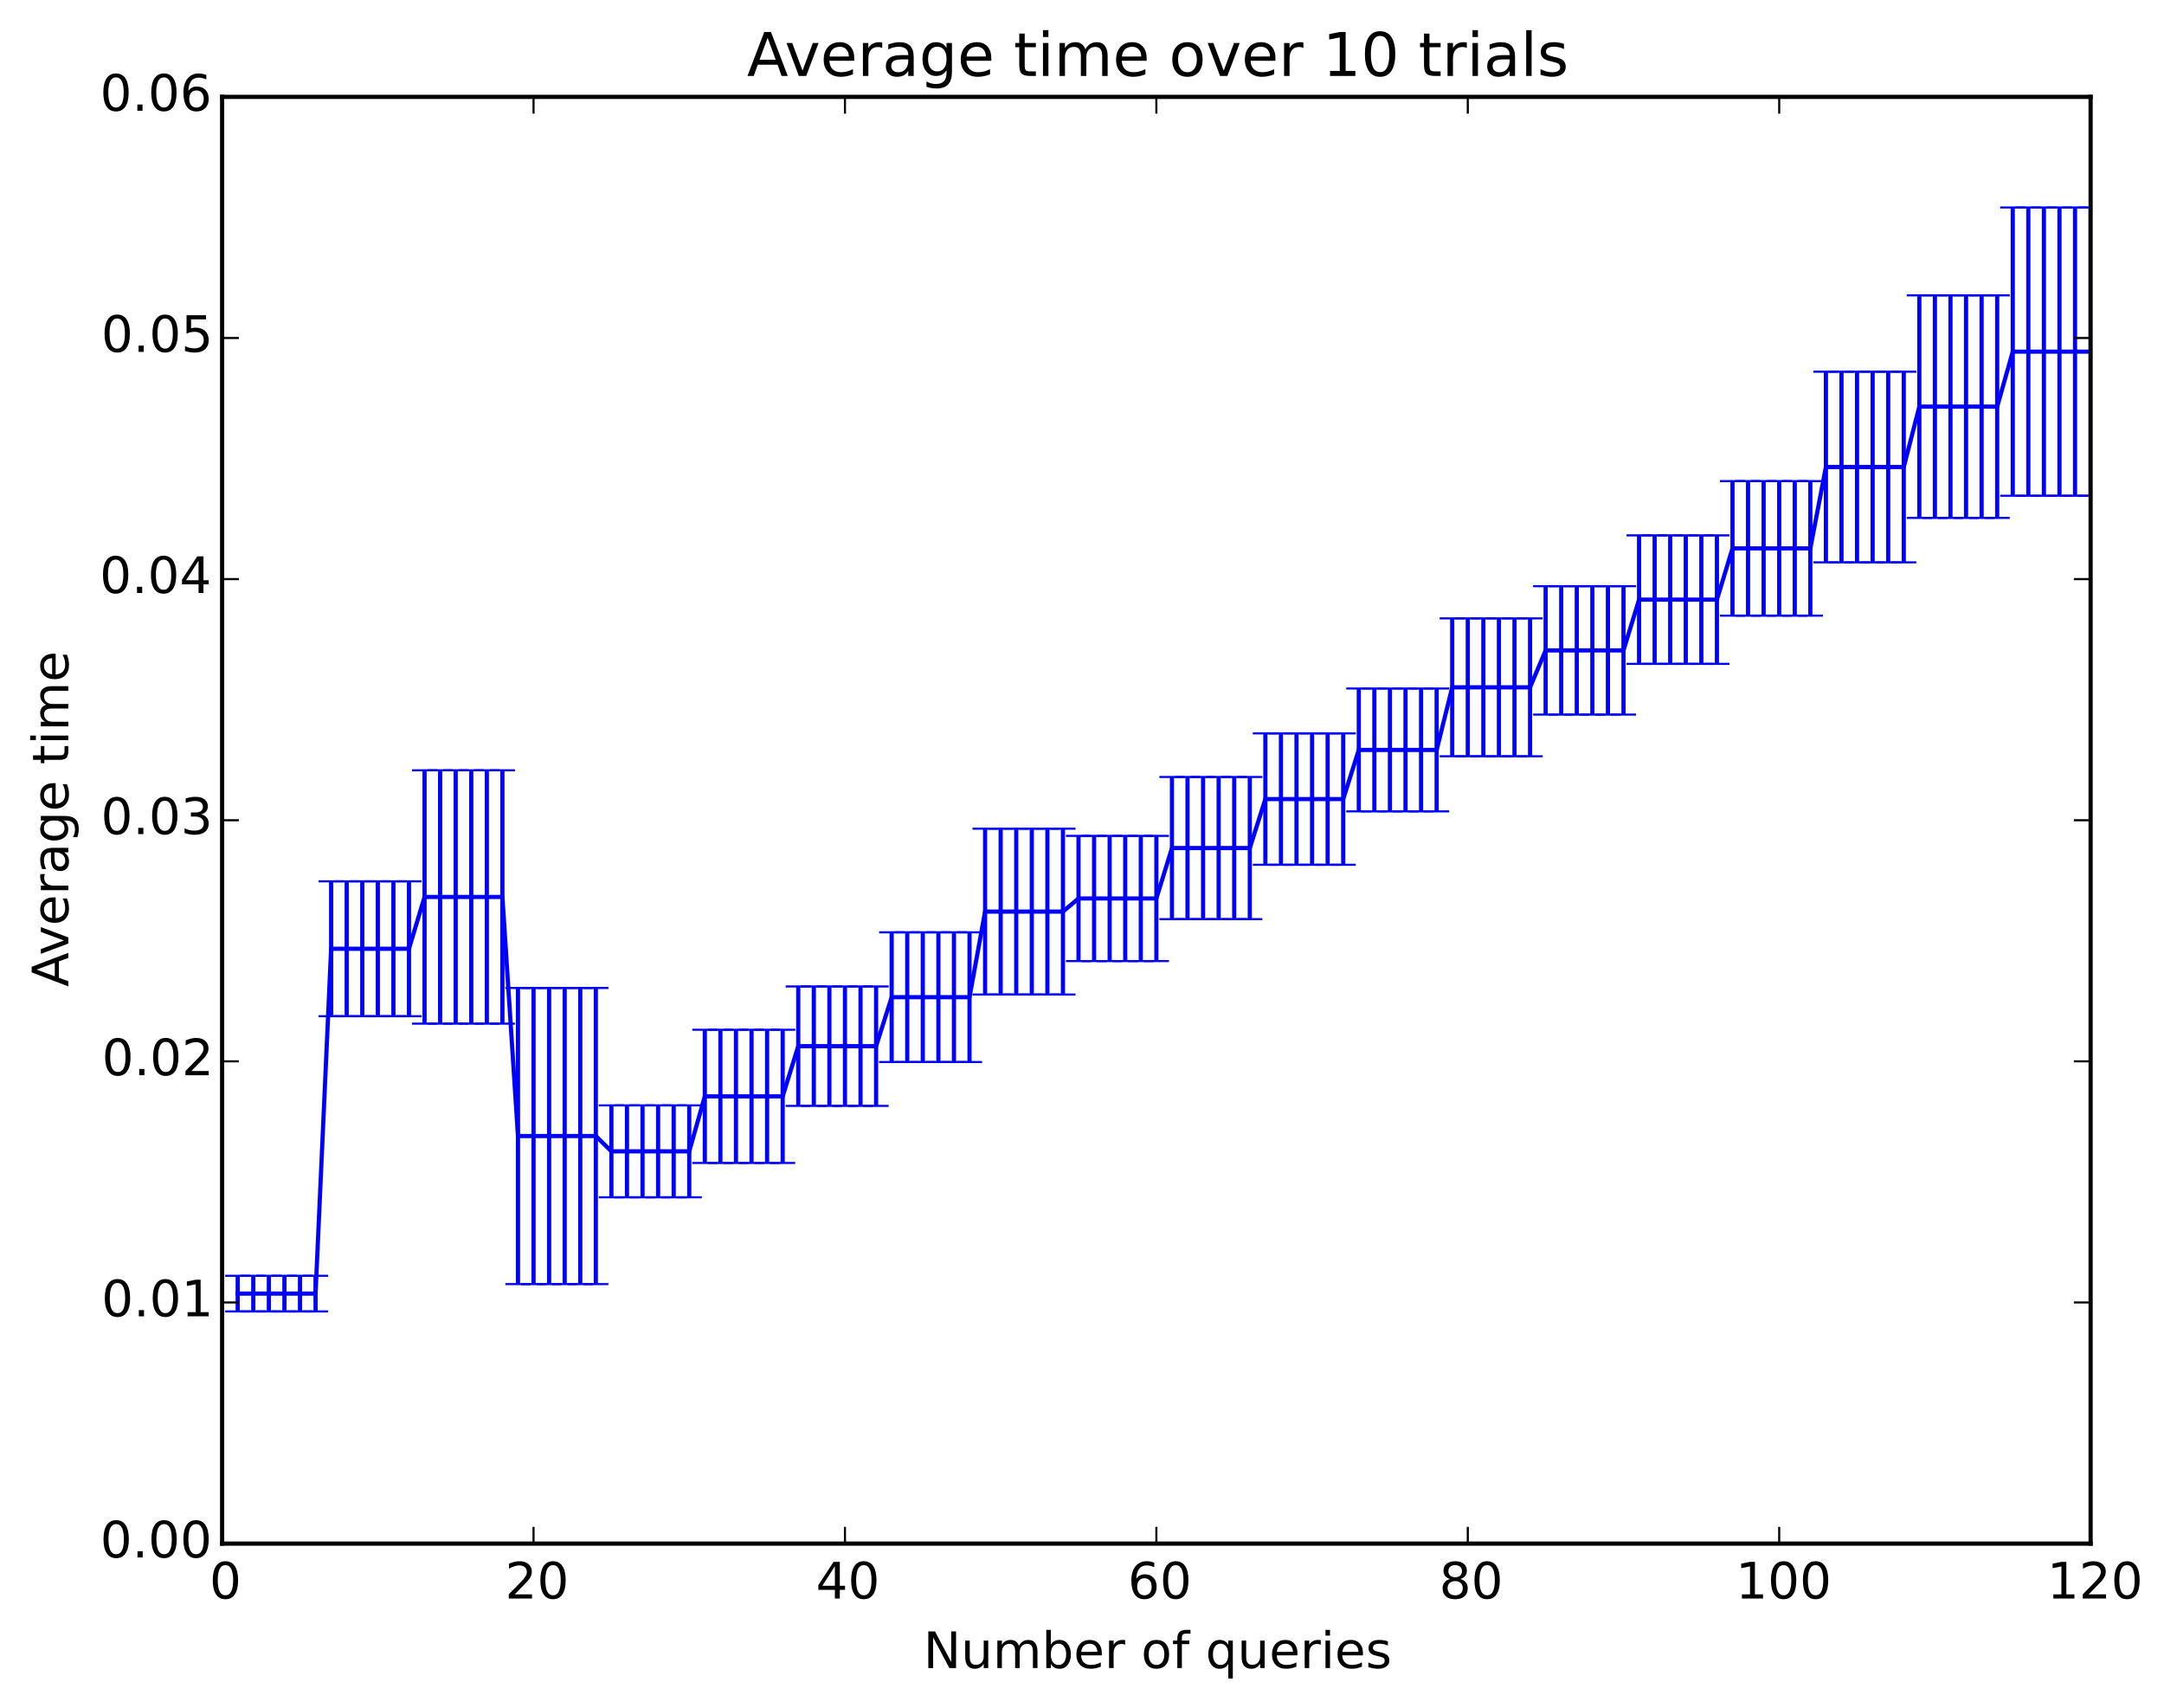 <?xml version="1.0" encoding="utf-8" standalone="no"?>
<!DOCTYPE svg PUBLIC "-//W3C//DTD SVG 1.1//EN"
  "http://www.w3.org/Graphics/SVG/1.1/DTD/svg11.dtd">
<!-- Created with matplotlib (http://matplotlib.org/) -->
<svg height="408pt" version="1.1" viewBox="0 0 517 408" width="517pt" xmlns="http://www.w3.org/2000/svg" xmlns:xlink="http://www.w3.org/1999/xlink">
 <defs>
  <style type="text/css">
*{stroke-linecap:butt;stroke-linejoin:round;}
  </style>
 </defs>
 <g id="figure_1">
  <g id="patch_1">
   <path d="
M0 408.169
L517.063 408.169
L517.063 0
L0 0
z
" style="fill:#ffffff;"/>
  </g>
  <g id="axes_1">
   <g id="patch_2">
    <path d="
M53.068 368.742
L499.468 368.742
L499.468 23.142
L53.068 23.142
z
" style="fill:#ffffff;"/>
   </g>
   <g id="LineCollection_1">
    <defs>
     <path d="
M56.788 -94.888
L56.788 -103.406" id="C0_0_e7b9f1a8b9"/>
     <path d="
M60.508 -94.888
L60.508 -103.406" id="C0_1_414c924afc"/>
     <path d="
M64.228 -94.888
L64.228 -103.406" id="C0_2_76ee9b1c29"/>
     <path d="
M67.948 -94.888
L67.948 -103.406" id="C0_3_3ede5cfd4e"/>
     <path d="
M71.668 -94.888
L71.668 -103.406" id="C0_4_1d6c019f0b"/>
     <path d="
M75.388 -94.888
L75.388 -103.406" id="C0_5_663d2976c4"/>
     <path d="
M79.108 -165.414
L79.108 -197.631" id="C0_6_7c11f76e55"/>
     <path d="
M82.828 -165.414
L82.828 -197.631" id="C0_7_7e77d22114"/>
     <path d="
M86.548 -165.414
L86.548 -197.631" id="C0_8_5447b705b8"/>
     <path d="
M90.268 -165.414
L90.268 -197.631" id="C0_9_b29f9c8241"/>
     <path d="
M93.988 -165.414
L93.988 -197.631" id="C0_a_6d7ffa71a2"/>
     <path d="
M97.708 -165.414
L97.708 -197.631" id="C0_b_71ea9f520b"/>
     <path d="
M101.428 -163.637
L101.428 -224.161" id="C0_c_c661357e64"/>
     <path d="
M105.148 -163.637
L105.148 -224.161" id="C0_d_12fbc6a581"/>
     <path d="
M108.868 -163.637
L108.868 -224.161" id="C0_e_1bde8881dc"/>
     <path d="
M112.588 -163.637
L112.588 -224.161" id="C0_f_44fe1ea258"/>
     <path d="
M116.308 -163.637
L116.308 -224.161" id="C0_10_d1d88b1024"/>
     <path d="
M120.028 -163.637
L120.028 -224.161" id="C0_11_2d50bcade7"/>
     <path d="
M123.748 -101.412
L123.748 -172.162" id="C0_12_274fe0358f"/>
     <path d="
M127.468 -101.412
L127.468 -172.162" id="C0_13_d7e45b8d69"/>
     <path d="
M131.188 -101.412
L131.188 -172.162" id="C0_14_e6ba608564"/>
     <path d="
M134.908 -101.412
L134.908 -172.162" id="C0_15_8d6effd7fc"/>
     <path d="
M138.628 -101.412
L138.628 -172.162" id="C0_16_474e930c3b"/>
     <path d="
M142.348 -101.412
L142.348 -172.162" id="C0_17_dc45cdeb66"/>
     <path d="
M146.068 -122.146
L146.068 -144.112" id="C0_18_86ccff6b07"/>
     <path d="
M149.788 -122.146
L149.788 -144.112" id="C0_19_0416df3e0d"/>
     <path d="
M153.508 -122.146
L153.508 -144.112" id="C0_1a_49398dda0f"/>
     <path d="
M157.228 -122.146
L157.228 -144.112" id="C0_1b_87cf57ca88"/>
     <path d="
M160.948 -122.146
L160.948 -144.112" id="C0_1c_407c472c3b"/>
     <path d="
M164.668 -122.146
L164.668 -144.112" id="C0_1d_cb3c30be3e"/>
     <path d="
M168.388 -130.359
L168.388 -162.168" id="C0_1e_f3d3a30af7"/>
     <path d="
M172.108 -130.359
L172.108 -162.168" id="C0_1f_6f656911df"/>
     <path d="
M175.828 -130.359
L175.828 -162.168" id="C0_20_066680d79e"/>
     <path d="
M179.548 -130.359
L179.548 -162.168" id="C0_21_2d584667b3"/>
     <path d="
M183.268 -130.359
L183.268 -162.168" id="C0_22_9ce9f6e99c"/>
     <path d="
M186.988 -130.359
L186.988 -162.168" id="C0_23_a2dacacf5e"/>
     <path d="
M190.708 -143.986
L190.708 -172.521" id="C0_24_842952a961"/>
     <path d="
M194.428 -143.986
L194.428 -172.521" id="C0_25_3b21e29c38"/>
     <path d="
M198.148 -143.986
L198.148 -172.521" id="C0_26_9cb7a4402f"/>
     <path d="
M201.868 -143.986
L201.868 -172.521" id="C0_27_0cc0575fe9"/>
     <path d="
M205.588 -143.986
L205.588 -172.521" id="C0_28_4aa02d5dbb"/>
     <path d="
M209.308 -143.986
L209.308 -172.521" id="C0_29_8bc9604480"/>
     <path d="
M213.028 -154.466
L213.028 -185.453" id="C0_2a_a65a854ef2"/>
     <path d="
M216.748 -154.466
L216.748 -185.453" id="C0_2b_5e67f60bed"/>
     <path d="
M220.468 -154.466
L220.468 -185.453" id="C0_2c_34d474f3e6"/>
     <path d="
M224.188 -154.466
L224.188 -185.453" id="C0_2d_a926723b9e"/>
     <path d="
M227.908 -154.466
L227.908 -185.453" id="C0_2e_ac0bd24a55"/>
     <path d="
M231.628 -154.466
L231.628 -185.453" id="C0_2f_a82dca1510"/>
     <path d="
M235.348 -170.593
L235.348 -210.212" id="C0_30_f1298a8347"/>
     <path d="
M239.068 -170.593
L239.068 -210.212" id="C0_31_690937d92e"/>
     <path d="
M242.788 -170.593
L242.788 -210.212" id="C0_32_6232fcd6b8"/>
     <path d="
M246.508 -170.593
L246.508 -210.212" id="C0_33_1c1d53c80a"/>
     <path d="
M250.228 -170.593
L250.228 -210.212" id="C0_34_82970c547c"/>
     <path d="
M253.948 -170.593
L253.948 -210.212" id="C0_35_26ebbfe8db"/>
     <path d="
M257.668 -178.581
L257.668 -208.49" id="C0_36_8e14049c74"/>
     <path d="
M261.388 -178.581
L261.388 -208.49" id="C0_37_42f64dc126"/>
     <path d="
M265.108 -178.581
L265.108 -208.49" id="C0_38_ff67a6c530"/>
     <path d="
M268.828 -178.581
L268.828 -208.49" id="C0_39_f82987bf7a"/>
     <path d="
M272.548 -178.581
L272.548 -208.49" id="C0_3a_3f86317eb9"/>
     <path d="
M276.268 -178.581
L276.268 -208.49" id="C0_3b_9750107675"/>
     <path d="
M279.988 -188.603
L279.988 -222.558" id="C0_3c_0383593da3"/>
     <path d="
M283.708 -188.603
L283.708 -222.558" id="C0_3d_ee7014bc93"/>
     <path d="
M287.428 -188.603
L287.428 -222.558" id="C0_3e_9766cb3c0d"/>
     <path d="
M291.148 -188.603
L291.148 -222.558" id="C0_3f_a65371dabc"/>
     <path d="
M294.868 -188.603
L294.868 -222.558" id="C0_40_a9969e5857"/>
     <path d="
M298.588 -188.603
L298.588 -222.558" id="C0_41_c9a868336c"/>
     <path d="
M302.308 -201.587
L302.308 -232.974" id="C0_42_b4e159bd39"/>
     <path d="
M306.028 -201.587
L306.028 -232.974" id="C0_43_a084e93c80"/>
     <path d="
M309.748 -201.587
L309.748 -232.974" id="C0_44_ed855ec21e"/>
     <path d="
M313.468 -201.587
L313.468 -232.974" id="C0_45_963583d9a5"/>
     <path d="
M317.188 -201.587
L317.188 -232.974" id="C0_46_0f5abe7ff3"/>
     <path d="
M320.908 -201.587
L320.908 -232.974" id="C0_47_2ff7843338"/>
     <path d="
M324.628 -214.34
L324.628 -243.697" id="C0_48_c424dc36dd"/>
     <path d="
M328.348 -214.34
L328.348 -243.697" id="C0_49_efb0116d42"/>
     <path d="
M332.068 -214.34
L332.068 -243.697" id="C0_4a_65a747277c"/>
     <path d="
M335.788 -214.34
L335.788 -243.697" id="C0_4b_cb7470f07f"/>
     <path d="
M339.508 -214.34
L339.508 -243.697" id="C0_4c_0bf3b858c7"/>
     <path d="
M343.228 -214.34
L343.228 -243.697" id="C0_4d_e9ac465360"/>
     <path d="
M346.948 -227.514
L346.948 -260.441" id="C0_4e_efe03c703e"/>
     <path d="
M350.668 -227.514
L350.668 -260.441" id="C0_4f_9c5e4b81f3"/>
     <path d="
M354.388 -227.514
L354.388 -260.441" id="C0_50_34126ccb38"/>
     <path d="
M358.108 -227.514
L358.108 -260.441" id="C0_51_2a4e98e403"/>
     <path d="
M361.828 -227.514
L361.828 -260.441" id="C0_52_d149cd5c31"/>
     <path d="
M365.548 -227.514
L365.548 -260.441" id="C0_53_2acead1bed"/>
     <path d="
M369.268 -237.463
L369.268 -268.139" id="C0_54_799de5745b"/>
     <path d="
M372.988 -237.463
L372.988 -268.139" id="C0_55_4e0b4307e4"/>
     <path d="
M376.708 -237.463
L376.708 -268.139" id="C0_56_dc2404c4e0"/>
     <path d="
M380.428 -237.463
L380.428 -268.139" id="C0_57_09dbe6277e"/>
     <path d="
M384.148 -237.463
L384.148 -268.139" id="C0_58_252b46dcc9"/>
     <path d="
M387.868 -237.463
L387.868 -268.139" id="C0_59_cfaa789ebd"/>
     <path d="
M391.588 -249.578
L391.588 -280.277" id="C0_5a_2b9f321a53"/>
     <path d="
M395.308 -249.578
L395.308 -280.277" id="C0_5b_628ac289e4"/>
     <path d="
M399.028 -249.578
L399.028 -280.277" id="C0_5c_589eec74fd"/>
     <path d="
M402.748 -249.578
L402.748 -280.277" id="C0_5d_a446c50e5f"/>
     <path d="
M406.468 -249.578
L406.468 -280.277" id="C0_5e_199bf18955"/>
     <path d="
M410.188 -249.578
L410.188 -280.277" id="C0_5f_af9f0456db"/>
     <path d="
M413.908 -261.099
L413.908 -293.235" id="C0_60_4d14085bf2"/>
     <path d="
M417.628 -261.099
L417.628 -293.235" id="C0_61_e4dd41371e"/>
     <path d="
M421.348 -261.099
L421.348 -293.235" id="C0_62_5084e1519a"/>
     <path d="
M425.068 -261.099
L425.068 -293.235" id="C0_63_8c6a888321"/>
     <path d="
M428.788 -261.099
L428.788 -293.235" id="C0_64_ca982d2896"/>
     <path d="
M432.508 -261.099
L432.508 -293.235" id="C0_65_4dda92570c"/>
     <path d="
M436.228 -273.827
L436.228 -319.377" id="C0_66_161be7ec4b"/>
     <path d="
M439.948 -273.827
L439.948 -319.377" id="C0_67_98553eb855"/>
     <path d="
M443.668 -273.827
L443.668 -319.377" id="C0_68_e1c389a998"/>
     <path d="
M447.388 -273.827
L447.388 -319.377" id="C0_69_1e117e5e84"/>
     <path d="
M451.108 -273.827
L451.108 -319.377" id="C0_6a_a3396a955f"/>
     <path d="
M454.828 -273.827
L454.828 -319.377" id="C0_6b_3380bced2e"/>
     <path d="
M458.548 -284.449
L458.548 -337.616" id="C0_6c_f41f010adc"/>
     <path d="
M462.268 -284.449
L462.268 -337.616" id="C0_6d_29638ce3c3"/>
     <path d="
M465.988 -284.449
L465.988 -337.616" id="C0_6e_fd74661831"/>
     <path d="
M469.708 -284.449
L469.708 -337.616" id="C0_6f_c61207d489"/>
     <path d="
M473.428 -284.449
L473.428 -337.616" id="C0_70_f2bbb80eb5"/>
     <path d="
M477.148 -284.449
L477.148 -337.616" id="C0_71_eb5bccc3d6"/>
     <path d="
M480.868 -289.738
L480.868 -358.601" id="C0_72_9a3aa10138"/>
     <path d="
M484.588 -289.738
L484.588 -358.601" id="C0_73_bff0005019"/>
     <path d="
M488.308 -289.738
L488.308 -358.601" id="C0_74_5ae654bc50"/>
     <path d="
M492.028 -289.738
L492.028 -358.601" id="C0_75_aa197fe5b2"/>
     <path d="
M495.748 -289.738
L495.748 -358.601" id="C0_76_54d7f57e5d"/>
     <path d="
M499.468 -289.738
L499.468 -358.601" id="C0_77_ca53375a6b"/>
    </defs>
    <g clip-path="url(#pfd004f7f29)">
     <use style="fill:none;stroke:#0000ff;" x="0.0" xlink:href="#C0_0_e7b9f1a8b9" y="408.169"/>
    </g>
    <g clip-path="url(#pfd004f7f29)">
     <use style="fill:none;stroke:#0000ff;" x="0.0" xlink:href="#C0_1_414c924afc" y="408.169"/>
    </g>
    <g clip-path="url(#pfd004f7f29)">
     <use style="fill:none;stroke:#0000ff;" x="0.0" xlink:href="#C0_2_76ee9b1c29" y="408.169"/>
    </g>
    <g clip-path="url(#pfd004f7f29)">
     <use style="fill:none;stroke:#0000ff;" x="0.0" xlink:href="#C0_3_3ede5cfd4e" y="408.169"/>
    </g>
    <g clip-path="url(#pfd004f7f29)">
     <use style="fill:none;stroke:#0000ff;" x="0.0" xlink:href="#C0_4_1d6c019f0b" y="408.169"/>
    </g>
    <g clip-path="url(#pfd004f7f29)">
     <use style="fill:none;stroke:#0000ff;" x="0.0" xlink:href="#C0_5_663d2976c4" y="408.169"/>
    </g>
    <g clip-path="url(#pfd004f7f29)">
     <use style="fill:none;stroke:#0000ff;" x="0.0" xlink:href="#C0_6_7c11f76e55" y="408.169"/>
    </g>
    <g clip-path="url(#pfd004f7f29)">
     <use style="fill:none;stroke:#0000ff;" x="0.0" xlink:href="#C0_7_7e77d22114" y="408.169"/>
    </g>
    <g clip-path="url(#pfd004f7f29)">
     <use style="fill:none;stroke:#0000ff;" x="0.0" xlink:href="#C0_8_5447b705b8" y="408.169"/>
    </g>
    <g clip-path="url(#pfd004f7f29)">
     <use style="fill:none;stroke:#0000ff;" x="0.0" xlink:href="#C0_9_b29f9c8241" y="408.169"/>
    </g>
    <g clip-path="url(#pfd004f7f29)">
     <use style="fill:none;stroke:#0000ff;" x="0.0" xlink:href="#C0_a_6d7ffa71a2" y="408.169"/>
    </g>
    <g clip-path="url(#pfd004f7f29)">
     <use style="fill:none;stroke:#0000ff;" x="0.0" xlink:href="#C0_b_71ea9f520b" y="408.169"/>
    </g>
    <g clip-path="url(#pfd004f7f29)">
     <use style="fill:none;stroke:#0000ff;" x="0.0" xlink:href="#C0_c_c661357e64" y="408.169"/>
    </g>
    <g clip-path="url(#pfd004f7f29)">
     <use style="fill:none;stroke:#0000ff;" x="0.0" xlink:href="#C0_d_12fbc6a581" y="408.169"/>
    </g>
    <g clip-path="url(#pfd004f7f29)">
     <use style="fill:none;stroke:#0000ff;" x="0.0" xlink:href="#C0_e_1bde8881dc" y="408.169"/>
    </g>
    <g clip-path="url(#pfd004f7f29)">
     <use style="fill:none;stroke:#0000ff;" x="0.0" xlink:href="#C0_f_44fe1ea258" y="408.169"/>
    </g>
    <g clip-path="url(#pfd004f7f29)">
     <use style="fill:none;stroke:#0000ff;" x="0.0" xlink:href="#C0_10_d1d88b1024" y="408.169"/>
    </g>
    <g clip-path="url(#pfd004f7f29)">
     <use style="fill:none;stroke:#0000ff;" x="0.0" xlink:href="#C0_11_2d50bcade7" y="408.169"/>
    </g>
    <g clip-path="url(#pfd004f7f29)">
     <use style="fill:none;stroke:#0000ff;" x="0.0" xlink:href="#C0_12_274fe0358f" y="408.169"/>
    </g>
    <g clip-path="url(#pfd004f7f29)">
     <use style="fill:none;stroke:#0000ff;" x="0.0" xlink:href="#C0_13_d7e45b8d69" y="408.169"/>
    </g>
    <g clip-path="url(#pfd004f7f29)">
     <use style="fill:none;stroke:#0000ff;" x="0.0" xlink:href="#C0_14_e6ba608564" y="408.169"/>
    </g>
    <g clip-path="url(#pfd004f7f29)">
     <use style="fill:none;stroke:#0000ff;" x="0.0" xlink:href="#C0_15_8d6effd7fc" y="408.169"/>
    </g>
    <g clip-path="url(#pfd004f7f29)">
     <use style="fill:none;stroke:#0000ff;" x="0.0" xlink:href="#C0_16_474e930c3b" y="408.169"/>
    </g>
    <g clip-path="url(#pfd004f7f29)">
     <use style="fill:none;stroke:#0000ff;" x="0.0" xlink:href="#C0_17_dc45cdeb66" y="408.169"/>
    </g>
    <g clip-path="url(#pfd004f7f29)">
     <use style="fill:none;stroke:#0000ff;" x="0.0" xlink:href="#C0_18_86ccff6b07" y="408.169"/>
    </g>
    <g clip-path="url(#pfd004f7f29)">
     <use style="fill:none;stroke:#0000ff;" x="0.0" xlink:href="#C0_19_0416df3e0d" y="408.169"/>
    </g>
    <g clip-path="url(#pfd004f7f29)">
     <use style="fill:none;stroke:#0000ff;" x="0.0" xlink:href="#C0_1a_49398dda0f" y="408.169"/>
    </g>
    <g clip-path="url(#pfd004f7f29)">
     <use style="fill:none;stroke:#0000ff;" x="0.0" xlink:href="#C0_1b_87cf57ca88" y="408.169"/>
    </g>
    <g clip-path="url(#pfd004f7f29)">
     <use style="fill:none;stroke:#0000ff;" x="0.0" xlink:href="#C0_1c_407c472c3b" y="408.169"/>
    </g>
    <g clip-path="url(#pfd004f7f29)">
     <use style="fill:none;stroke:#0000ff;" x="0.0" xlink:href="#C0_1d_cb3c30be3e" y="408.169"/>
    </g>
    <g clip-path="url(#pfd004f7f29)">
     <use style="fill:none;stroke:#0000ff;" x="0.0" xlink:href="#C0_1e_f3d3a30af7" y="408.169"/>
    </g>
    <g clip-path="url(#pfd004f7f29)">
     <use style="fill:none;stroke:#0000ff;" x="0.0" xlink:href="#C0_1f_6f656911df" y="408.169"/>
    </g>
    <g clip-path="url(#pfd004f7f29)">
     <use style="fill:none;stroke:#0000ff;" x="0.0" xlink:href="#C0_20_066680d79e" y="408.169"/>
    </g>
    <g clip-path="url(#pfd004f7f29)">
     <use style="fill:none;stroke:#0000ff;" x="0.0" xlink:href="#C0_21_2d584667b3" y="408.169"/>
    </g>
    <g clip-path="url(#pfd004f7f29)">
     <use style="fill:none;stroke:#0000ff;" x="0.0" xlink:href="#C0_22_9ce9f6e99c" y="408.169"/>
    </g>
    <g clip-path="url(#pfd004f7f29)">
     <use style="fill:none;stroke:#0000ff;" x="0.0" xlink:href="#C0_23_a2dacacf5e" y="408.169"/>
    </g>
    <g clip-path="url(#pfd004f7f29)">
     <use style="fill:none;stroke:#0000ff;" x="0.0" xlink:href="#C0_24_842952a961" y="408.169"/>
    </g>
    <g clip-path="url(#pfd004f7f29)">
     <use style="fill:none;stroke:#0000ff;" x="0.0" xlink:href="#C0_25_3b21e29c38" y="408.169"/>
    </g>
    <g clip-path="url(#pfd004f7f29)">
     <use style="fill:none;stroke:#0000ff;" x="0.0" xlink:href="#C0_26_9cb7a4402f" y="408.169"/>
    </g>
    <g clip-path="url(#pfd004f7f29)">
     <use style="fill:none;stroke:#0000ff;" x="0.0" xlink:href="#C0_27_0cc0575fe9" y="408.169"/>
    </g>
    <g clip-path="url(#pfd004f7f29)">
     <use style="fill:none;stroke:#0000ff;" x="0.0" xlink:href="#C0_28_4aa02d5dbb" y="408.169"/>
    </g>
    <g clip-path="url(#pfd004f7f29)">
     <use style="fill:none;stroke:#0000ff;" x="0.0" xlink:href="#C0_29_8bc9604480" y="408.169"/>
    </g>
    <g clip-path="url(#pfd004f7f29)">
     <use style="fill:none;stroke:#0000ff;" x="0.0" xlink:href="#C0_2a_a65a854ef2" y="408.169"/>
    </g>
    <g clip-path="url(#pfd004f7f29)">
     <use style="fill:none;stroke:#0000ff;" x="0.0" xlink:href="#C0_2b_5e67f60bed" y="408.169"/>
    </g>
    <g clip-path="url(#pfd004f7f29)">
     <use style="fill:none;stroke:#0000ff;" x="0.0" xlink:href="#C0_2c_34d474f3e6" y="408.169"/>
    </g>
    <g clip-path="url(#pfd004f7f29)">
     <use style="fill:none;stroke:#0000ff;" x="0.0" xlink:href="#C0_2d_a926723b9e" y="408.169"/>
    </g>
    <g clip-path="url(#pfd004f7f29)">
     <use style="fill:none;stroke:#0000ff;" x="0.0" xlink:href="#C0_2e_ac0bd24a55" y="408.169"/>
    </g>
    <g clip-path="url(#pfd004f7f29)">
     <use style="fill:none;stroke:#0000ff;" x="0.0" xlink:href="#C0_2f_a82dca1510" y="408.169"/>
    </g>
    <g clip-path="url(#pfd004f7f29)">
     <use style="fill:none;stroke:#0000ff;" x="0.0" xlink:href="#C0_30_f1298a8347" y="408.169"/>
    </g>
    <g clip-path="url(#pfd004f7f29)">
     <use style="fill:none;stroke:#0000ff;" x="0.0" xlink:href="#C0_31_690937d92e" y="408.169"/>
    </g>
    <g clip-path="url(#pfd004f7f29)">
     <use style="fill:none;stroke:#0000ff;" x="0.0" xlink:href="#C0_32_6232fcd6b8" y="408.169"/>
    </g>
    <g clip-path="url(#pfd004f7f29)">
     <use style="fill:none;stroke:#0000ff;" x="0.0" xlink:href="#C0_33_1c1d53c80a" y="408.169"/>
    </g>
    <g clip-path="url(#pfd004f7f29)">
     <use style="fill:none;stroke:#0000ff;" x="0.0" xlink:href="#C0_34_82970c547c" y="408.169"/>
    </g>
    <g clip-path="url(#pfd004f7f29)">
     <use style="fill:none;stroke:#0000ff;" x="0.0" xlink:href="#C0_35_26ebbfe8db" y="408.169"/>
    </g>
    <g clip-path="url(#pfd004f7f29)">
     <use style="fill:none;stroke:#0000ff;" x="0.0" xlink:href="#C0_36_8e14049c74" y="408.169"/>
    </g>
    <g clip-path="url(#pfd004f7f29)">
     <use style="fill:none;stroke:#0000ff;" x="0.0" xlink:href="#C0_37_42f64dc126" y="408.169"/>
    </g>
    <g clip-path="url(#pfd004f7f29)">
     <use style="fill:none;stroke:#0000ff;" x="0.0" xlink:href="#C0_38_ff67a6c530" y="408.169"/>
    </g>
    <g clip-path="url(#pfd004f7f29)">
     <use style="fill:none;stroke:#0000ff;" x="0.0" xlink:href="#C0_39_f82987bf7a" y="408.169"/>
    </g>
    <g clip-path="url(#pfd004f7f29)">
     <use style="fill:none;stroke:#0000ff;" x="0.0" xlink:href="#C0_3a_3f86317eb9" y="408.169"/>
    </g>
    <g clip-path="url(#pfd004f7f29)">
     <use style="fill:none;stroke:#0000ff;" x="0.0" xlink:href="#C0_3b_9750107675" y="408.169"/>
    </g>
    <g clip-path="url(#pfd004f7f29)">
     <use style="fill:none;stroke:#0000ff;" x="0.0" xlink:href="#C0_3c_0383593da3" y="408.169"/>
    </g>
    <g clip-path="url(#pfd004f7f29)">
     <use style="fill:none;stroke:#0000ff;" x="0.0" xlink:href="#C0_3d_ee7014bc93" y="408.169"/>
    </g>
    <g clip-path="url(#pfd004f7f29)">
     <use style="fill:none;stroke:#0000ff;" x="0.0" xlink:href="#C0_3e_9766cb3c0d" y="408.169"/>
    </g>
    <g clip-path="url(#pfd004f7f29)">
     <use style="fill:none;stroke:#0000ff;" x="0.0" xlink:href="#C0_3f_a65371dabc" y="408.169"/>
    </g>
    <g clip-path="url(#pfd004f7f29)">
     <use style="fill:none;stroke:#0000ff;" x="0.0" xlink:href="#C0_40_a9969e5857" y="408.169"/>
    </g>
    <g clip-path="url(#pfd004f7f29)">
     <use style="fill:none;stroke:#0000ff;" x="0.0" xlink:href="#C0_41_c9a868336c" y="408.169"/>
    </g>
    <g clip-path="url(#pfd004f7f29)">
     <use style="fill:none;stroke:#0000ff;" x="0.0" xlink:href="#C0_42_b4e159bd39" y="408.169"/>
    </g>
    <g clip-path="url(#pfd004f7f29)">
     <use style="fill:none;stroke:#0000ff;" x="0.0" xlink:href="#C0_43_a084e93c80" y="408.169"/>
    </g>
    <g clip-path="url(#pfd004f7f29)">
     <use style="fill:none;stroke:#0000ff;" x="0.0" xlink:href="#C0_44_ed855ec21e" y="408.169"/>
    </g>
    <g clip-path="url(#pfd004f7f29)">
     <use style="fill:none;stroke:#0000ff;" x="0.0" xlink:href="#C0_45_963583d9a5" y="408.169"/>
    </g>
    <g clip-path="url(#pfd004f7f29)">
     <use style="fill:none;stroke:#0000ff;" x="0.0" xlink:href="#C0_46_0f5abe7ff3" y="408.169"/>
    </g>
    <g clip-path="url(#pfd004f7f29)">
     <use style="fill:none;stroke:#0000ff;" x="0.0" xlink:href="#C0_47_2ff7843338" y="408.169"/>
    </g>
    <g clip-path="url(#pfd004f7f29)">
     <use style="fill:none;stroke:#0000ff;" x="0.0" xlink:href="#C0_48_c424dc36dd" y="408.169"/>
    </g>
    <g clip-path="url(#pfd004f7f29)">
     <use style="fill:none;stroke:#0000ff;" x="0.0" xlink:href="#C0_49_efb0116d42" y="408.169"/>
    </g>
    <g clip-path="url(#pfd004f7f29)">
     <use style="fill:none;stroke:#0000ff;" x="0.0" xlink:href="#C0_4a_65a747277c" y="408.169"/>
    </g>
    <g clip-path="url(#pfd004f7f29)">
     <use style="fill:none;stroke:#0000ff;" x="0.0" xlink:href="#C0_4b_cb7470f07f" y="408.169"/>
    </g>
    <g clip-path="url(#pfd004f7f29)">
     <use style="fill:none;stroke:#0000ff;" x="0.0" xlink:href="#C0_4c_0bf3b858c7" y="408.169"/>
    </g>
    <g clip-path="url(#pfd004f7f29)">
     <use style="fill:none;stroke:#0000ff;" x="0.0" xlink:href="#C0_4d_e9ac465360" y="408.169"/>
    </g>
    <g clip-path="url(#pfd004f7f29)">
     <use style="fill:none;stroke:#0000ff;" x="0.0" xlink:href="#C0_4e_efe03c703e" y="408.169"/>
    </g>
    <g clip-path="url(#pfd004f7f29)">
     <use style="fill:none;stroke:#0000ff;" x="0.0" xlink:href="#C0_4f_9c5e4b81f3" y="408.169"/>
    </g>
    <g clip-path="url(#pfd004f7f29)">
     <use style="fill:none;stroke:#0000ff;" x="0.0" xlink:href="#C0_50_34126ccb38" y="408.169"/>
    </g>
    <g clip-path="url(#pfd004f7f29)">
     <use style="fill:none;stroke:#0000ff;" x="0.0" xlink:href="#C0_51_2a4e98e403" y="408.169"/>
    </g>
    <g clip-path="url(#pfd004f7f29)">
     <use style="fill:none;stroke:#0000ff;" x="0.0" xlink:href="#C0_52_d149cd5c31" y="408.169"/>
    </g>
    <g clip-path="url(#pfd004f7f29)">
     <use style="fill:none;stroke:#0000ff;" x="0.0" xlink:href="#C0_53_2acead1bed" y="408.169"/>
    </g>
    <g clip-path="url(#pfd004f7f29)">
     <use style="fill:none;stroke:#0000ff;" x="0.0" xlink:href="#C0_54_799de5745b" y="408.169"/>
    </g>
    <g clip-path="url(#pfd004f7f29)">
     <use style="fill:none;stroke:#0000ff;" x="0.0" xlink:href="#C0_55_4e0b4307e4" y="408.169"/>
    </g>
    <g clip-path="url(#pfd004f7f29)">
     <use style="fill:none;stroke:#0000ff;" x="0.0" xlink:href="#C0_56_dc2404c4e0" y="408.169"/>
    </g>
    <g clip-path="url(#pfd004f7f29)">
     <use style="fill:none;stroke:#0000ff;" x="0.0" xlink:href="#C0_57_09dbe6277e" y="408.169"/>
    </g>
    <g clip-path="url(#pfd004f7f29)">
     <use style="fill:none;stroke:#0000ff;" x="0.0" xlink:href="#C0_58_252b46dcc9" y="408.169"/>
    </g>
    <g clip-path="url(#pfd004f7f29)">
     <use style="fill:none;stroke:#0000ff;" x="0.0" xlink:href="#C0_59_cfaa789ebd" y="408.169"/>
    </g>
    <g clip-path="url(#pfd004f7f29)">
     <use style="fill:none;stroke:#0000ff;" x="0.0" xlink:href="#C0_5a_2b9f321a53" y="408.169"/>
    </g>
    <g clip-path="url(#pfd004f7f29)">
     <use style="fill:none;stroke:#0000ff;" x="0.0" xlink:href="#C0_5b_628ac289e4" y="408.169"/>
    </g>
    <g clip-path="url(#pfd004f7f29)">
     <use style="fill:none;stroke:#0000ff;" x="0.0" xlink:href="#C0_5c_589eec74fd" y="408.169"/>
    </g>
    <g clip-path="url(#pfd004f7f29)">
     <use style="fill:none;stroke:#0000ff;" x="0.0" xlink:href="#C0_5d_a446c50e5f" y="408.169"/>
    </g>
    <g clip-path="url(#pfd004f7f29)">
     <use style="fill:none;stroke:#0000ff;" x="0.0" xlink:href="#C0_5e_199bf18955" y="408.169"/>
    </g>
    <g clip-path="url(#pfd004f7f29)">
     <use style="fill:none;stroke:#0000ff;" x="0.0" xlink:href="#C0_5f_af9f0456db" y="408.169"/>
    </g>
    <g clip-path="url(#pfd004f7f29)">
     <use style="fill:none;stroke:#0000ff;" x="0.0" xlink:href="#C0_60_4d14085bf2" y="408.169"/>
    </g>
    <g clip-path="url(#pfd004f7f29)">
     <use style="fill:none;stroke:#0000ff;" x="0.0" xlink:href="#C0_61_e4dd41371e" y="408.169"/>
    </g>
    <g clip-path="url(#pfd004f7f29)">
     <use style="fill:none;stroke:#0000ff;" x="0.0" xlink:href="#C0_62_5084e1519a" y="408.169"/>
    </g>
    <g clip-path="url(#pfd004f7f29)">
     <use style="fill:none;stroke:#0000ff;" x="0.0" xlink:href="#C0_63_8c6a888321" y="408.169"/>
    </g>
    <g clip-path="url(#pfd004f7f29)">
     <use style="fill:none;stroke:#0000ff;" x="0.0" xlink:href="#C0_64_ca982d2896" y="408.169"/>
    </g>
    <g clip-path="url(#pfd004f7f29)">
     <use style="fill:none;stroke:#0000ff;" x="0.0" xlink:href="#C0_65_4dda92570c" y="408.169"/>
    </g>
    <g clip-path="url(#pfd004f7f29)">
     <use style="fill:none;stroke:#0000ff;" x="0.0" xlink:href="#C0_66_161be7ec4b" y="408.169"/>
    </g>
    <g clip-path="url(#pfd004f7f29)">
     <use style="fill:none;stroke:#0000ff;" x="0.0" xlink:href="#C0_67_98553eb855" y="408.169"/>
    </g>
    <g clip-path="url(#pfd004f7f29)">
     <use style="fill:none;stroke:#0000ff;" x="0.0" xlink:href="#C0_68_e1c389a998" y="408.169"/>
    </g>
    <g clip-path="url(#pfd004f7f29)">
     <use style="fill:none;stroke:#0000ff;" x="0.0" xlink:href="#C0_69_1e117e5e84" y="408.169"/>
    </g>
    <g clip-path="url(#pfd004f7f29)">
     <use style="fill:none;stroke:#0000ff;" x="0.0" xlink:href="#C0_6a_a3396a955f" y="408.169"/>
    </g>
    <g clip-path="url(#pfd004f7f29)">
     <use style="fill:none;stroke:#0000ff;" x="0.0" xlink:href="#C0_6b_3380bced2e" y="408.169"/>
    </g>
    <g clip-path="url(#pfd004f7f29)">
     <use style="fill:none;stroke:#0000ff;" x="0.0" xlink:href="#C0_6c_f41f010adc" y="408.169"/>
    </g>
    <g clip-path="url(#pfd004f7f29)">
     <use style="fill:none;stroke:#0000ff;" x="0.0" xlink:href="#C0_6d_29638ce3c3" y="408.169"/>
    </g>
    <g clip-path="url(#pfd004f7f29)">
     <use style="fill:none;stroke:#0000ff;" x="0.0" xlink:href="#C0_6e_fd74661831" y="408.169"/>
    </g>
    <g clip-path="url(#pfd004f7f29)">
     <use style="fill:none;stroke:#0000ff;" x="0.0" xlink:href="#C0_6f_c61207d489" y="408.169"/>
    </g>
    <g clip-path="url(#pfd004f7f29)">
     <use style="fill:none;stroke:#0000ff;" x="0.0" xlink:href="#C0_70_f2bbb80eb5" y="408.169"/>
    </g>
    <g clip-path="url(#pfd004f7f29)">
     <use style="fill:none;stroke:#0000ff;" x="0.0" xlink:href="#C0_71_eb5bccc3d6" y="408.169"/>
    </g>
    <g clip-path="url(#pfd004f7f29)">
     <use style="fill:none;stroke:#0000ff;" x="0.0" xlink:href="#C0_72_9a3aa10138" y="408.169"/>
    </g>
    <g clip-path="url(#pfd004f7f29)">
     <use style="fill:none;stroke:#0000ff;" x="0.0" xlink:href="#C0_73_bff0005019" y="408.169"/>
    </g>
    <g clip-path="url(#pfd004f7f29)">
     <use style="fill:none;stroke:#0000ff;" x="0.0" xlink:href="#C0_74_5ae654bc50" y="408.169"/>
    </g>
    <g clip-path="url(#pfd004f7f29)">
     <use style="fill:none;stroke:#0000ff;" x="0.0" xlink:href="#C0_75_aa197fe5b2" y="408.169"/>
    </g>
    <g clip-path="url(#pfd004f7f29)">
     <use style="fill:none;stroke:#0000ff;" x="0.0" xlink:href="#C0_76_54d7f57e5d" y="408.169"/>
    </g>
    <g clip-path="url(#pfd004f7f29)">
     <use style="fill:none;stroke:#0000ff;" x="0.0" xlink:href="#C0_77_ca53375a6b" y="408.169"/>
    </g>
   </g>
   <g id="line2d_1">
    <defs>
     <path d="
M3 1.83697e-16
L-3 -1.83697e-16" id="mdde457ef1d" style="stroke:#0000ff;stroke-width:0.5;"/>
    </defs>
    <g clip-path="url(#pfd004f7f29)">
     <use style="fill:#0000ff;stroke:#0000ff;stroke-width:0.5;" x="56.788" xlink:href="#mdde457ef1d" y="313.281"/>
     <use style="fill:#0000ff;stroke:#0000ff;stroke-width:0.5;" x="60.508" xlink:href="#mdde457ef1d" y="313.281"/>
     <use style="fill:#0000ff;stroke:#0000ff;stroke-width:0.5;" x="64.228" xlink:href="#mdde457ef1d" y="313.281"/>
     <use style="fill:#0000ff;stroke:#0000ff;stroke-width:0.5;" x="67.948" xlink:href="#mdde457ef1d" y="313.281"/>
     <use style="fill:#0000ff;stroke:#0000ff;stroke-width:0.5;" x="71.668" xlink:href="#mdde457ef1d" y="313.281"/>
     <use style="fill:#0000ff;stroke:#0000ff;stroke-width:0.5;" x="75.388" xlink:href="#mdde457ef1d" y="313.281"/>
     <use style="fill:#0000ff;stroke:#0000ff;stroke-width:0.5;" x="79.108" xlink:href="#mdde457ef1d" y="242.755"/>
     <use style="fill:#0000ff;stroke:#0000ff;stroke-width:0.5;" x="82.828" xlink:href="#mdde457ef1d" y="242.755"/>
     <use style="fill:#0000ff;stroke:#0000ff;stroke-width:0.5;" x="86.548" xlink:href="#mdde457ef1d" y="242.755"/>
     <use style="fill:#0000ff;stroke:#0000ff;stroke-width:0.5;" x="90.268" xlink:href="#mdde457ef1d" y="242.755"/>
     <use style="fill:#0000ff;stroke:#0000ff;stroke-width:0.5;" x="93.988" xlink:href="#mdde457ef1d" y="242.755"/>
     <use style="fill:#0000ff;stroke:#0000ff;stroke-width:0.5;" x="97.708" xlink:href="#mdde457ef1d" y="242.755"/>
     <use style="fill:#0000ff;stroke:#0000ff;stroke-width:0.5;" x="101.428" xlink:href="#mdde457ef1d" y="244.532"/>
     <use style="fill:#0000ff;stroke:#0000ff;stroke-width:0.5;" x="105.148" xlink:href="#mdde457ef1d" y="244.532"/>
     <use style="fill:#0000ff;stroke:#0000ff;stroke-width:0.5;" x="108.868" xlink:href="#mdde457ef1d" y="244.532"/>
     <use style="fill:#0000ff;stroke:#0000ff;stroke-width:0.5;" x="112.588" xlink:href="#mdde457ef1d" y="244.532"/>
     <use style="fill:#0000ff;stroke:#0000ff;stroke-width:0.5;" x="116.308" xlink:href="#mdde457ef1d" y="244.532"/>
     <use style="fill:#0000ff;stroke:#0000ff;stroke-width:0.5;" x="120.028" xlink:href="#mdde457ef1d" y="244.532"/>
     <use style="fill:#0000ff;stroke:#0000ff;stroke-width:0.5;" x="123.748" xlink:href="#mdde457ef1d" y="306.757"/>
     <use style="fill:#0000ff;stroke:#0000ff;stroke-width:0.5;" x="127.468" xlink:href="#mdde457ef1d" y="306.757"/>
     <use style="fill:#0000ff;stroke:#0000ff;stroke-width:0.5;" x="131.188" xlink:href="#mdde457ef1d" y="306.757"/>
     <use style="fill:#0000ff;stroke:#0000ff;stroke-width:0.5;" x="134.908" xlink:href="#mdde457ef1d" y="306.757"/>
     <use style="fill:#0000ff;stroke:#0000ff;stroke-width:0.5;" x="138.628" xlink:href="#mdde457ef1d" y="306.757"/>
     <use style="fill:#0000ff;stroke:#0000ff;stroke-width:0.5;" x="142.348" xlink:href="#mdde457ef1d" y="306.757"/>
     <use style="fill:#0000ff;stroke:#0000ff;stroke-width:0.5;" x="146.068" xlink:href="#mdde457ef1d" y="286.023"/>
     <use style="fill:#0000ff;stroke:#0000ff;stroke-width:0.5;" x="149.788" xlink:href="#mdde457ef1d" y="286.023"/>
     <use style="fill:#0000ff;stroke:#0000ff;stroke-width:0.5;" x="153.508" xlink:href="#mdde457ef1d" y="286.023"/>
     <use style="fill:#0000ff;stroke:#0000ff;stroke-width:0.5;" x="157.228" xlink:href="#mdde457ef1d" y="286.023"/>
     <use style="fill:#0000ff;stroke:#0000ff;stroke-width:0.5;" x="160.948" xlink:href="#mdde457ef1d" y="286.023"/>
     <use style="fill:#0000ff;stroke:#0000ff;stroke-width:0.5;" x="164.668" xlink:href="#mdde457ef1d" y="286.023"/>
     <use style="fill:#0000ff;stroke:#0000ff;stroke-width:0.5;" x="168.388" xlink:href="#mdde457ef1d" y="277.811"/>
     <use style="fill:#0000ff;stroke:#0000ff;stroke-width:0.5;" x="172.108" xlink:href="#mdde457ef1d" y="277.811"/>
     <use style="fill:#0000ff;stroke:#0000ff;stroke-width:0.5;" x="175.828" xlink:href="#mdde457ef1d" y="277.811"/>
     <use style="fill:#0000ff;stroke:#0000ff;stroke-width:0.5;" x="179.548" xlink:href="#mdde457ef1d" y="277.811"/>
     <use style="fill:#0000ff;stroke:#0000ff;stroke-width:0.5;" x="183.268" xlink:href="#mdde457ef1d" y="277.811"/>
     <use style="fill:#0000ff;stroke:#0000ff;stroke-width:0.5;" x="186.988" xlink:href="#mdde457ef1d" y="277.811"/>
     <use style="fill:#0000ff;stroke:#0000ff;stroke-width:0.5;" x="190.708" xlink:href="#mdde457ef1d" y="264.183"/>
     <use style="fill:#0000ff;stroke:#0000ff;stroke-width:0.5;" x="194.428" xlink:href="#mdde457ef1d" y="264.183"/>
     <use style="fill:#0000ff;stroke:#0000ff;stroke-width:0.5;" x="198.148" xlink:href="#mdde457ef1d" y="264.183"/>
     <use style="fill:#0000ff;stroke:#0000ff;stroke-width:0.5;" x="201.868" xlink:href="#mdde457ef1d" y="264.183"/>
     <use style="fill:#0000ff;stroke:#0000ff;stroke-width:0.5;" x="205.588" xlink:href="#mdde457ef1d" y="264.183"/>
     <use style="fill:#0000ff;stroke:#0000ff;stroke-width:0.5;" x="209.308" xlink:href="#mdde457ef1d" y="264.183"/>
     <use style="fill:#0000ff;stroke:#0000ff;stroke-width:0.5;" x="213.028" xlink:href="#mdde457ef1d" y="253.704"/>
     <use style="fill:#0000ff;stroke:#0000ff;stroke-width:0.5;" x="216.748" xlink:href="#mdde457ef1d" y="253.704"/>
     <use style="fill:#0000ff;stroke:#0000ff;stroke-width:0.5;" x="220.468" xlink:href="#mdde457ef1d" y="253.704"/>
     <use style="fill:#0000ff;stroke:#0000ff;stroke-width:0.5;" x="224.188" xlink:href="#mdde457ef1d" y="253.704"/>
     <use style="fill:#0000ff;stroke:#0000ff;stroke-width:0.5;" x="227.908" xlink:href="#mdde457ef1d" y="253.704"/>
     <use style="fill:#0000ff;stroke:#0000ff;stroke-width:0.5;" x="231.628" xlink:href="#mdde457ef1d" y="253.704"/>
     <use style="fill:#0000ff;stroke:#0000ff;stroke-width:0.5;" x="235.348" xlink:href="#mdde457ef1d" y="237.577"/>
     <use style="fill:#0000ff;stroke:#0000ff;stroke-width:0.5;" x="239.068" xlink:href="#mdde457ef1d" y="237.577"/>
     <use style="fill:#0000ff;stroke:#0000ff;stroke-width:0.5;" x="242.788" xlink:href="#mdde457ef1d" y="237.577"/>
     <use style="fill:#0000ff;stroke:#0000ff;stroke-width:0.5;" x="246.508" xlink:href="#mdde457ef1d" y="237.577"/>
     <use style="fill:#0000ff;stroke:#0000ff;stroke-width:0.5;" x="250.228" xlink:href="#mdde457ef1d" y="237.577"/>
     <use style="fill:#0000ff;stroke:#0000ff;stroke-width:0.5;" x="253.948" xlink:href="#mdde457ef1d" y="237.577"/>
     <use style="fill:#0000ff;stroke:#0000ff;stroke-width:0.5;" x="257.668" xlink:href="#mdde457ef1d" y="229.588"/>
     <use style="fill:#0000ff;stroke:#0000ff;stroke-width:0.5;" x="261.388" xlink:href="#mdde457ef1d" y="229.588"/>
     <use style="fill:#0000ff;stroke:#0000ff;stroke-width:0.5;" x="265.108" xlink:href="#mdde457ef1d" y="229.588"/>
     <use style="fill:#0000ff;stroke:#0000ff;stroke-width:0.5;" x="268.828" xlink:href="#mdde457ef1d" y="229.588"/>
     <use style="fill:#0000ff;stroke:#0000ff;stroke-width:0.5;" x="272.548" xlink:href="#mdde457ef1d" y="229.588"/>
     <use style="fill:#0000ff;stroke:#0000ff;stroke-width:0.5;" x="276.268" xlink:href="#mdde457ef1d" y="229.588"/>
     <use style="fill:#0000ff;stroke:#0000ff;stroke-width:0.5;" x="279.988" xlink:href="#mdde457ef1d" y="219.566"/>
     <use style="fill:#0000ff;stroke:#0000ff;stroke-width:0.5;" x="283.708" xlink:href="#mdde457ef1d" y="219.566"/>
     <use style="fill:#0000ff;stroke:#0000ff;stroke-width:0.5;" x="287.428" xlink:href="#mdde457ef1d" y="219.566"/>
     <use style="fill:#0000ff;stroke:#0000ff;stroke-width:0.5;" x="291.148" xlink:href="#mdde457ef1d" y="219.566"/>
     <use style="fill:#0000ff;stroke:#0000ff;stroke-width:0.5;" x="294.868" xlink:href="#mdde457ef1d" y="219.566"/>
     <use style="fill:#0000ff;stroke:#0000ff;stroke-width:0.5;" x="298.588" xlink:href="#mdde457ef1d" y="219.566"/>
     <use style="fill:#0000ff;stroke:#0000ff;stroke-width:0.5;" x="302.308" xlink:href="#mdde457ef1d" y="206.582"/>
     <use style="fill:#0000ff;stroke:#0000ff;stroke-width:0.5;" x="306.028" xlink:href="#mdde457ef1d" y="206.582"/>
     <use style="fill:#0000ff;stroke:#0000ff;stroke-width:0.5;" x="309.748" xlink:href="#mdde457ef1d" y="206.582"/>
     <use style="fill:#0000ff;stroke:#0000ff;stroke-width:0.5;" x="313.468" xlink:href="#mdde457ef1d" y="206.582"/>
     <use style="fill:#0000ff;stroke:#0000ff;stroke-width:0.5;" x="317.188" xlink:href="#mdde457ef1d" y="206.582"/>
     <use style="fill:#0000ff;stroke:#0000ff;stroke-width:0.5;" x="320.908" xlink:href="#mdde457ef1d" y="206.582"/>
     <use style="fill:#0000ff;stroke:#0000ff;stroke-width:0.5;" x="324.628" xlink:href="#mdde457ef1d" y="193.829"/>
     <use style="fill:#0000ff;stroke:#0000ff;stroke-width:0.5;" x="328.348" xlink:href="#mdde457ef1d" y="193.829"/>
     <use style="fill:#0000ff;stroke:#0000ff;stroke-width:0.5;" x="332.068" xlink:href="#mdde457ef1d" y="193.829"/>
     <use style="fill:#0000ff;stroke:#0000ff;stroke-width:0.5;" x="335.788" xlink:href="#mdde457ef1d" y="193.829"/>
     <use style="fill:#0000ff;stroke:#0000ff;stroke-width:0.5;" x="339.508" xlink:href="#mdde457ef1d" y="193.829"/>
     <use style="fill:#0000ff;stroke:#0000ff;stroke-width:0.5;" x="343.228" xlink:href="#mdde457ef1d" y="193.829"/>
     <use style="fill:#0000ff;stroke:#0000ff;stroke-width:0.5;" x="346.948" xlink:href="#mdde457ef1d" y="180.655"/>
     <use style="fill:#0000ff;stroke:#0000ff;stroke-width:0.5;" x="350.668" xlink:href="#mdde457ef1d" y="180.655"/>
     <use style="fill:#0000ff;stroke:#0000ff;stroke-width:0.5;" x="354.388" xlink:href="#mdde457ef1d" y="180.655"/>
     <use style="fill:#0000ff;stroke:#0000ff;stroke-width:0.5;" x="358.108" xlink:href="#mdde457ef1d" y="180.655"/>
     <use style="fill:#0000ff;stroke:#0000ff;stroke-width:0.5;" x="361.828" xlink:href="#mdde457ef1d" y="180.655"/>
     <use style="fill:#0000ff;stroke:#0000ff;stroke-width:0.5;" x="365.548" xlink:href="#mdde457ef1d" y="180.655"/>
     <use style="fill:#0000ff;stroke:#0000ff;stroke-width:0.5;" x="369.268" xlink:href="#mdde457ef1d" y="170.706"/>
     <use style="fill:#0000ff;stroke:#0000ff;stroke-width:0.5;" x="372.988" xlink:href="#mdde457ef1d" y="170.706"/>
     <use style="fill:#0000ff;stroke:#0000ff;stroke-width:0.5;" x="376.708" xlink:href="#mdde457ef1d" y="170.706"/>
     <use style="fill:#0000ff;stroke:#0000ff;stroke-width:0.5;" x="380.428" xlink:href="#mdde457ef1d" y="170.706"/>
     <use style="fill:#0000ff;stroke:#0000ff;stroke-width:0.5;" x="384.148" xlink:href="#mdde457ef1d" y="170.706"/>
     <use style="fill:#0000ff;stroke:#0000ff;stroke-width:0.5;" x="387.868" xlink:href="#mdde457ef1d" y="170.706"/>
     <use style="fill:#0000ff;stroke:#0000ff;stroke-width:0.5;" x="391.588" xlink:href="#mdde457ef1d" y="158.591"/>
     <use style="fill:#0000ff;stroke:#0000ff;stroke-width:0.5;" x="395.308" xlink:href="#mdde457ef1d" y="158.591"/>
     <use style="fill:#0000ff;stroke:#0000ff;stroke-width:0.5;" x="399.028" xlink:href="#mdde457ef1d" y="158.591"/>
     <use style="fill:#0000ff;stroke:#0000ff;stroke-width:0.5;" x="402.748" xlink:href="#mdde457ef1d" y="158.591"/>
     <use style="fill:#0000ff;stroke:#0000ff;stroke-width:0.5;" x="406.468" xlink:href="#mdde457ef1d" y="158.591"/>
     <use style="fill:#0000ff;stroke:#0000ff;stroke-width:0.5;" x="410.188" xlink:href="#mdde457ef1d" y="158.591"/>
     <use style="fill:#0000ff;stroke:#0000ff;stroke-width:0.5;" x="413.908" xlink:href="#mdde457ef1d" y="147.07"/>
     <use style="fill:#0000ff;stroke:#0000ff;stroke-width:0.5;" x="417.628" xlink:href="#mdde457ef1d" y="147.07"/>
     <use style="fill:#0000ff;stroke:#0000ff;stroke-width:0.5;" x="421.348" xlink:href="#mdde457ef1d" y="147.07"/>
     <use style="fill:#0000ff;stroke:#0000ff;stroke-width:0.5;" x="425.068" xlink:href="#mdde457ef1d" y="147.07"/>
     <use style="fill:#0000ff;stroke:#0000ff;stroke-width:0.5;" x="428.788" xlink:href="#mdde457ef1d" y="147.07"/>
     <use style="fill:#0000ff;stroke:#0000ff;stroke-width:0.5;" x="432.508" xlink:href="#mdde457ef1d" y="147.07"/>
     <use style="fill:#0000ff;stroke:#0000ff;stroke-width:0.5;" x="436.228" xlink:href="#mdde457ef1d" y="134.342"/>
     <use style="fill:#0000ff;stroke:#0000ff;stroke-width:0.5;" x="439.948" xlink:href="#mdde457ef1d" y="134.342"/>
     <use style="fill:#0000ff;stroke:#0000ff;stroke-width:0.5;" x="443.668" xlink:href="#mdde457ef1d" y="134.342"/>
     <use style="fill:#0000ff;stroke:#0000ff;stroke-width:0.5;" x="447.388" xlink:href="#mdde457ef1d" y="134.342"/>
     <use style="fill:#0000ff;stroke:#0000ff;stroke-width:0.5;" x="451.108" xlink:href="#mdde457ef1d" y="134.342"/>
     <use style="fill:#0000ff;stroke:#0000ff;stroke-width:0.5;" x="454.828" xlink:href="#mdde457ef1d" y="134.342"/>
     <use style="fill:#0000ff;stroke:#0000ff;stroke-width:0.5;" x="458.548" xlink:href="#mdde457ef1d" y="123.72"/>
     <use style="fill:#0000ff;stroke:#0000ff;stroke-width:0.5;" x="462.268" xlink:href="#mdde457ef1d" y="123.72"/>
     <use style="fill:#0000ff;stroke:#0000ff;stroke-width:0.5;" x="465.988" xlink:href="#mdde457ef1d" y="123.72"/>
     <use style="fill:#0000ff;stroke:#0000ff;stroke-width:0.5;" x="469.708" xlink:href="#mdde457ef1d" y="123.72"/>
     <use style="fill:#0000ff;stroke:#0000ff;stroke-width:0.5;" x="473.428" xlink:href="#mdde457ef1d" y="123.72"/>
     <use style="fill:#0000ff;stroke:#0000ff;stroke-width:0.5;" x="477.148" xlink:href="#mdde457ef1d" y="123.72"/>
     <use style="fill:#0000ff;stroke:#0000ff;stroke-width:0.5;" x="480.868" xlink:href="#mdde457ef1d" y="118.431"/>
     <use style="fill:#0000ff;stroke:#0000ff;stroke-width:0.5;" x="484.588" xlink:href="#mdde457ef1d" y="118.431"/>
     <use style="fill:#0000ff;stroke:#0000ff;stroke-width:0.5;" x="488.308" xlink:href="#mdde457ef1d" y="118.431"/>
     <use style="fill:#0000ff;stroke:#0000ff;stroke-width:0.5;" x="492.028" xlink:href="#mdde457ef1d" y="118.431"/>
     <use style="fill:#0000ff;stroke:#0000ff;stroke-width:0.5;" x="495.748" xlink:href="#mdde457ef1d" y="118.431"/>
     <use style="fill:#0000ff;stroke:#0000ff;stroke-width:0.5;" x="499.468" xlink:href="#mdde457ef1d" y="118.431"/>
    </g>
   </g>
   <g id="line2d_2">
    <g clip-path="url(#pfd004f7f29)">
     <use style="fill:#0000ff;stroke:#0000ff;stroke-width:0.5;" x="56.788" xlink:href="#mdde457ef1d" y="304.763"/>
     <use style="fill:#0000ff;stroke:#0000ff;stroke-width:0.5;" x="60.508" xlink:href="#mdde457ef1d" y="304.763"/>
     <use style="fill:#0000ff;stroke:#0000ff;stroke-width:0.5;" x="64.228" xlink:href="#mdde457ef1d" y="304.763"/>
     <use style="fill:#0000ff;stroke:#0000ff;stroke-width:0.5;" x="67.948" xlink:href="#mdde457ef1d" y="304.763"/>
     <use style="fill:#0000ff;stroke:#0000ff;stroke-width:0.5;" x="71.668" xlink:href="#mdde457ef1d" y="304.763"/>
     <use style="fill:#0000ff;stroke:#0000ff;stroke-width:0.5;" x="75.388" xlink:href="#mdde457ef1d" y="304.763"/>
     <use style="fill:#0000ff;stroke:#0000ff;stroke-width:0.5;" x="79.108" xlink:href="#mdde457ef1d" y="210.539"/>
     <use style="fill:#0000ff;stroke:#0000ff;stroke-width:0.5;" x="82.828" xlink:href="#mdde457ef1d" y="210.539"/>
     <use style="fill:#0000ff;stroke:#0000ff;stroke-width:0.5;" x="86.548" xlink:href="#mdde457ef1d" y="210.539"/>
     <use style="fill:#0000ff;stroke:#0000ff;stroke-width:0.5;" x="90.268" xlink:href="#mdde457ef1d" y="210.539"/>
     <use style="fill:#0000ff;stroke:#0000ff;stroke-width:0.5;" x="93.988" xlink:href="#mdde457ef1d" y="210.539"/>
     <use style="fill:#0000ff;stroke:#0000ff;stroke-width:0.5;" x="97.708" xlink:href="#mdde457ef1d" y="210.539"/>
     <use style="fill:#0000ff;stroke:#0000ff;stroke-width:0.5;" x="101.428" xlink:href="#mdde457ef1d" y="184.008"/>
     <use style="fill:#0000ff;stroke:#0000ff;stroke-width:0.5;" x="105.148" xlink:href="#mdde457ef1d" y="184.008"/>
     <use style="fill:#0000ff;stroke:#0000ff;stroke-width:0.5;" x="108.868" xlink:href="#mdde457ef1d" y="184.008"/>
     <use style="fill:#0000ff;stroke:#0000ff;stroke-width:0.5;" x="112.588" xlink:href="#mdde457ef1d" y="184.008"/>
     <use style="fill:#0000ff;stroke:#0000ff;stroke-width:0.5;" x="116.308" xlink:href="#mdde457ef1d" y="184.008"/>
     <use style="fill:#0000ff;stroke:#0000ff;stroke-width:0.5;" x="120.028" xlink:href="#mdde457ef1d" y="184.008"/>
     <use style="fill:#0000ff;stroke:#0000ff;stroke-width:0.5;" x="123.748" xlink:href="#mdde457ef1d" y="236.007"/>
     <use style="fill:#0000ff;stroke:#0000ff;stroke-width:0.5;" x="127.468" xlink:href="#mdde457ef1d" y="236.007"/>
     <use style="fill:#0000ff;stroke:#0000ff;stroke-width:0.5;" x="131.188" xlink:href="#mdde457ef1d" y="236.007"/>
     <use style="fill:#0000ff;stroke:#0000ff;stroke-width:0.5;" x="134.908" xlink:href="#mdde457ef1d" y="236.007"/>
     <use style="fill:#0000ff;stroke:#0000ff;stroke-width:0.5;" x="138.628" xlink:href="#mdde457ef1d" y="236.007"/>
     <use style="fill:#0000ff;stroke:#0000ff;stroke-width:0.5;" x="142.348" xlink:href="#mdde457ef1d" y="236.007"/>
     <use style="fill:#0000ff;stroke:#0000ff;stroke-width:0.5;" x="146.068" xlink:href="#mdde457ef1d" y="264.057"/>
     <use style="fill:#0000ff;stroke:#0000ff;stroke-width:0.5;" x="149.788" xlink:href="#mdde457ef1d" y="264.057"/>
     <use style="fill:#0000ff;stroke:#0000ff;stroke-width:0.5;" x="153.508" xlink:href="#mdde457ef1d" y="264.057"/>
     <use style="fill:#0000ff;stroke:#0000ff;stroke-width:0.5;" x="157.228" xlink:href="#mdde457ef1d" y="264.057"/>
     <use style="fill:#0000ff;stroke:#0000ff;stroke-width:0.5;" x="160.948" xlink:href="#mdde457ef1d" y="264.057"/>
     <use style="fill:#0000ff;stroke:#0000ff;stroke-width:0.5;" x="164.668" xlink:href="#mdde457ef1d" y="264.057"/>
     <use style="fill:#0000ff;stroke:#0000ff;stroke-width:0.5;" x="168.388" xlink:href="#mdde457ef1d" y="246.001"/>
     <use style="fill:#0000ff;stroke:#0000ff;stroke-width:0.5;" x="172.108" xlink:href="#mdde457ef1d" y="246.001"/>
     <use style="fill:#0000ff;stroke:#0000ff;stroke-width:0.5;" x="175.828" xlink:href="#mdde457ef1d" y="246.001"/>
     <use style="fill:#0000ff;stroke:#0000ff;stroke-width:0.5;" x="179.548" xlink:href="#mdde457ef1d" y="246.001"/>
     <use style="fill:#0000ff;stroke:#0000ff;stroke-width:0.5;" x="183.268" xlink:href="#mdde457ef1d" y="246.001"/>
     <use style="fill:#0000ff;stroke:#0000ff;stroke-width:0.5;" x="186.988" xlink:href="#mdde457ef1d" y="246.001"/>
     <use style="fill:#0000ff;stroke:#0000ff;stroke-width:0.5;" x="190.708" xlink:href="#mdde457ef1d" y="235.648"/>
     <use style="fill:#0000ff;stroke:#0000ff;stroke-width:0.5;" x="194.428" xlink:href="#mdde457ef1d" y="235.648"/>
     <use style="fill:#0000ff;stroke:#0000ff;stroke-width:0.5;" x="198.148" xlink:href="#mdde457ef1d" y="235.648"/>
     <use style="fill:#0000ff;stroke:#0000ff;stroke-width:0.5;" x="201.868" xlink:href="#mdde457ef1d" y="235.648"/>
     <use style="fill:#0000ff;stroke:#0000ff;stroke-width:0.5;" x="205.588" xlink:href="#mdde457ef1d" y="235.648"/>
     <use style="fill:#0000ff;stroke:#0000ff;stroke-width:0.5;" x="209.308" xlink:href="#mdde457ef1d" y="235.648"/>
     <use style="fill:#0000ff;stroke:#0000ff;stroke-width:0.5;" x="213.028" xlink:href="#mdde457ef1d" y="222.716"/>
     <use style="fill:#0000ff;stroke:#0000ff;stroke-width:0.5;" x="216.748" xlink:href="#mdde457ef1d" y="222.716"/>
     <use style="fill:#0000ff;stroke:#0000ff;stroke-width:0.5;" x="220.468" xlink:href="#mdde457ef1d" y="222.716"/>
     <use style="fill:#0000ff;stroke:#0000ff;stroke-width:0.5;" x="224.188" xlink:href="#mdde457ef1d" y="222.716"/>
     <use style="fill:#0000ff;stroke:#0000ff;stroke-width:0.5;" x="227.908" xlink:href="#mdde457ef1d" y="222.716"/>
     <use style="fill:#0000ff;stroke:#0000ff;stroke-width:0.5;" x="231.628" xlink:href="#mdde457ef1d" y="222.716"/>
     <use style="fill:#0000ff;stroke:#0000ff;stroke-width:0.5;" x="235.348" xlink:href="#mdde457ef1d" y="197.957"/>
     <use style="fill:#0000ff;stroke:#0000ff;stroke-width:0.5;" x="239.068" xlink:href="#mdde457ef1d" y="197.957"/>
     <use style="fill:#0000ff;stroke:#0000ff;stroke-width:0.5;" x="242.788" xlink:href="#mdde457ef1d" y="197.957"/>
     <use style="fill:#0000ff;stroke:#0000ff;stroke-width:0.5;" x="246.508" xlink:href="#mdde457ef1d" y="197.957"/>
     <use style="fill:#0000ff;stroke:#0000ff;stroke-width:0.5;" x="250.228" xlink:href="#mdde457ef1d" y="197.957"/>
     <use style="fill:#0000ff;stroke:#0000ff;stroke-width:0.5;" x="253.948" xlink:href="#mdde457ef1d" y="197.957"/>
     <use style="fill:#0000ff;stroke:#0000ff;stroke-width:0.5;" x="257.668" xlink:href="#mdde457ef1d" y="199.679"/>
     <use style="fill:#0000ff;stroke:#0000ff;stroke-width:0.5;" x="261.388" xlink:href="#mdde457ef1d" y="199.679"/>
     <use style="fill:#0000ff;stroke:#0000ff;stroke-width:0.5;" x="265.108" xlink:href="#mdde457ef1d" y="199.679"/>
     <use style="fill:#0000ff;stroke:#0000ff;stroke-width:0.5;" x="268.828" xlink:href="#mdde457ef1d" y="199.679"/>
     <use style="fill:#0000ff;stroke:#0000ff;stroke-width:0.5;" x="272.548" xlink:href="#mdde457ef1d" y="199.679"/>
     <use style="fill:#0000ff;stroke:#0000ff;stroke-width:0.5;" x="276.268" xlink:href="#mdde457ef1d" y="199.679"/>
     <use style="fill:#0000ff;stroke:#0000ff;stroke-width:0.5;" x="279.988" xlink:href="#mdde457ef1d" y="185.611"/>
     <use style="fill:#0000ff;stroke:#0000ff;stroke-width:0.5;" x="283.708" xlink:href="#mdde457ef1d" y="185.611"/>
     <use style="fill:#0000ff;stroke:#0000ff;stroke-width:0.5;" x="287.428" xlink:href="#mdde457ef1d" y="185.611"/>
     <use style="fill:#0000ff;stroke:#0000ff;stroke-width:0.5;" x="291.148" xlink:href="#mdde457ef1d" y="185.611"/>
     <use style="fill:#0000ff;stroke:#0000ff;stroke-width:0.5;" x="294.868" xlink:href="#mdde457ef1d" y="185.611"/>
     <use style="fill:#0000ff;stroke:#0000ff;stroke-width:0.5;" x="298.588" xlink:href="#mdde457ef1d" y="185.611"/>
     <use style="fill:#0000ff;stroke:#0000ff;stroke-width:0.5;" x="302.308" xlink:href="#mdde457ef1d" y="175.195"/>
     <use style="fill:#0000ff;stroke:#0000ff;stroke-width:0.5;" x="306.028" xlink:href="#mdde457ef1d" y="175.195"/>
     <use style="fill:#0000ff;stroke:#0000ff;stroke-width:0.5;" x="309.748" xlink:href="#mdde457ef1d" y="175.195"/>
     <use style="fill:#0000ff;stroke:#0000ff;stroke-width:0.5;" x="313.468" xlink:href="#mdde457ef1d" y="175.195"/>
     <use style="fill:#0000ff;stroke:#0000ff;stroke-width:0.5;" x="317.188" xlink:href="#mdde457ef1d" y="175.195"/>
     <use style="fill:#0000ff;stroke:#0000ff;stroke-width:0.5;" x="320.908" xlink:href="#mdde457ef1d" y="175.195"/>
     <use style="fill:#0000ff;stroke:#0000ff;stroke-width:0.5;" x="324.628" xlink:href="#mdde457ef1d" y="164.472"/>
     <use style="fill:#0000ff;stroke:#0000ff;stroke-width:0.5;" x="328.348" xlink:href="#mdde457ef1d" y="164.472"/>
     <use style="fill:#0000ff;stroke:#0000ff;stroke-width:0.5;" x="332.068" xlink:href="#mdde457ef1d" y="164.472"/>
     <use style="fill:#0000ff;stroke:#0000ff;stroke-width:0.5;" x="335.788" xlink:href="#mdde457ef1d" y="164.472"/>
     <use style="fill:#0000ff;stroke:#0000ff;stroke-width:0.5;" x="339.508" xlink:href="#mdde457ef1d" y="164.472"/>
     <use style="fill:#0000ff;stroke:#0000ff;stroke-width:0.5;" x="343.228" xlink:href="#mdde457ef1d" y="164.472"/>
     <use style="fill:#0000ff;stroke:#0000ff;stroke-width:0.5;" x="346.948" xlink:href="#mdde457ef1d" y="147.728"/>
     <use style="fill:#0000ff;stroke:#0000ff;stroke-width:0.5;" x="350.668" xlink:href="#mdde457ef1d" y="147.728"/>
     <use style="fill:#0000ff;stroke:#0000ff;stroke-width:0.5;" x="354.388" xlink:href="#mdde457ef1d" y="147.728"/>
     <use style="fill:#0000ff;stroke:#0000ff;stroke-width:0.5;" x="358.108" xlink:href="#mdde457ef1d" y="147.728"/>
     <use style="fill:#0000ff;stroke:#0000ff;stroke-width:0.5;" x="361.828" xlink:href="#mdde457ef1d" y="147.728"/>
     <use style="fill:#0000ff;stroke:#0000ff;stroke-width:0.5;" x="365.548" xlink:href="#mdde457ef1d" y="147.728"/>
     <use style="fill:#0000ff;stroke:#0000ff;stroke-width:0.5;" x="369.268" xlink:href="#mdde457ef1d" y="140.031"/>
     <use style="fill:#0000ff;stroke:#0000ff;stroke-width:0.5;" x="372.988" xlink:href="#mdde457ef1d" y="140.031"/>
     <use style="fill:#0000ff;stroke:#0000ff;stroke-width:0.5;" x="376.708" xlink:href="#mdde457ef1d" y="140.031"/>
     <use style="fill:#0000ff;stroke:#0000ff;stroke-width:0.5;" x="380.428" xlink:href="#mdde457ef1d" y="140.031"/>
     <use style="fill:#0000ff;stroke:#0000ff;stroke-width:0.5;" x="384.148" xlink:href="#mdde457ef1d" y="140.031"/>
     <use style="fill:#0000ff;stroke:#0000ff;stroke-width:0.5;" x="387.868" xlink:href="#mdde457ef1d" y="140.031"/>
     <use style="fill:#0000ff;stroke:#0000ff;stroke-width:0.5;" x="391.588" xlink:href="#mdde457ef1d" y="127.892"/>
     <use style="fill:#0000ff;stroke:#0000ff;stroke-width:0.5;" x="395.308" xlink:href="#mdde457ef1d" y="127.892"/>
     <use style="fill:#0000ff;stroke:#0000ff;stroke-width:0.5;" x="399.028" xlink:href="#mdde457ef1d" y="127.892"/>
     <use style="fill:#0000ff;stroke:#0000ff;stroke-width:0.5;" x="402.748" xlink:href="#mdde457ef1d" y="127.892"/>
     <use style="fill:#0000ff;stroke:#0000ff;stroke-width:0.5;" x="406.468" xlink:href="#mdde457ef1d" y="127.892"/>
     <use style="fill:#0000ff;stroke:#0000ff;stroke-width:0.5;" x="410.188" xlink:href="#mdde457ef1d" y="127.892"/>
     <use style="fill:#0000ff;stroke:#0000ff;stroke-width:0.5;" x="413.908" xlink:href="#mdde457ef1d" y="114.934"/>
     <use style="fill:#0000ff;stroke:#0000ff;stroke-width:0.5;" x="417.628" xlink:href="#mdde457ef1d" y="114.934"/>
     <use style="fill:#0000ff;stroke:#0000ff;stroke-width:0.5;" x="421.348" xlink:href="#mdde457ef1d" y="114.934"/>
     <use style="fill:#0000ff;stroke:#0000ff;stroke-width:0.5;" x="425.068" xlink:href="#mdde457ef1d" y="114.934"/>
     <use style="fill:#0000ff;stroke:#0000ff;stroke-width:0.5;" x="428.788" xlink:href="#mdde457ef1d" y="114.934"/>
     <use style="fill:#0000ff;stroke:#0000ff;stroke-width:0.5;" x="432.508" xlink:href="#mdde457ef1d" y="114.934"/>
     <use style="fill:#0000ff;stroke:#0000ff;stroke-width:0.5;" x="436.228" xlink:href="#mdde457ef1d" y="88.793"/>
     <use style="fill:#0000ff;stroke:#0000ff;stroke-width:0.5;" x="439.948" xlink:href="#mdde457ef1d" y="88.793"/>
     <use style="fill:#0000ff;stroke:#0000ff;stroke-width:0.5;" x="443.668" xlink:href="#mdde457ef1d" y="88.793"/>
     <use style="fill:#0000ff;stroke:#0000ff;stroke-width:0.5;" x="447.388" xlink:href="#mdde457ef1d" y="88.793"/>
     <use style="fill:#0000ff;stroke:#0000ff;stroke-width:0.5;" x="451.108" xlink:href="#mdde457ef1d" y="88.793"/>
     <use style="fill:#0000ff;stroke:#0000ff;stroke-width:0.5;" x="454.828" xlink:href="#mdde457ef1d" y="88.793"/>
     <use style="fill:#0000ff;stroke:#0000ff;stroke-width:0.5;" x="458.548" xlink:href="#mdde457ef1d" y="70.553"/>
     <use style="fill:#0000ff;stroke:#0000ff;stroke-width:0.5;" x="462.268" xlink:href="#mdde457ef1d" y="70.553"/>
     <use style="fill:#0000ff;stroke:#0000ff;stroke-width:0.5;" x="465.988" xlink:href="#mdde457ef1d" y="70.553"/>
     <use style="fill:#0000ff;stroke:#0000ff;stroke-width:0.5;" x="469.708" xlink:href="#mdde457ef1d" y="70.553"/>
     <use style="fill:#0000ff;stroke:#0000ff;stroke-width:0.5;" x="473.428" xlink:href="#mdde457ef1d" y="70.553"/>
     <use style="fill:#0000ff;stroke:#0000ff;stroke-width:0.5;" x="477.148" xlink:href="#mdde457ef1d" y="70.553"/>
     <use style="fill:#0000ff;stroke:#0000ff;stroke-width:0.5;" x="480.868" xlink:href="#mdde457ef1d" y="49.568"/>
     <use style="fill:#0000ff;stroke:#0000ff;stroke-width:0.5;" x="484.588" xlink:href="#mdde457ef1d" y="49.568"/>
     <use style="fill:#0000ff;stroke:#0000ff;stroke-width:0.5;" x="488.308" xlink:href="#mdde457ef1d" y="49.568"/>
     <use style="fill:#0000ff;stroke:#0000ff;stroke-width:0.5;" x="492.028" xlink:href="#mdde457ef1d" y="49.568"/>
     <use style="fill:#0000ff;stroke:#0000ff;stroke-width:0.5;" x="495.748" xlink:href="#mdde457ef1d" y="49.568"/>
     <use style="fill:#0000ff;stroke:#0000ff;stroke-width:0.5;" x="499.468" xlink:href="#mdde457ef1d" y="49.568"/>
    </g>
   </g>
   <g id="line2d_3">
    <path clip-path="url(#pfd004f7f29)" d="
M56.788 309.022
L60.508 309.022
L64.228 309.022
L67.948 309.022
L71.668 309.022
L75.388 309.022
L79.108 226.647
L82.828 226.647
L86.548 226.647
L90.268 226.647
L93.988 226.647
L97.708 226.647
L101.428 214.27
L105.148 214.27
L108.868 214.27
L112.588 214.27
L116.308 214.27
L120.028 214.27
L123.748 271.382
L127.468 271.382
L131.188 271.382
L134.908 271.382
L138.628 271.382
L142.348 271.382
L146.068 275.04
L149.788 275.04
L153.508 275.04
L157.228 275.04
L160.948 275.04
L164.668 275.04
L168.388 261.906
L172.108 261.906
L175.828 261.906
L179.548 261.906
L183.268 261.906
L186.988 261.906
L190.708 249.916
L194.428 249.916
L198.148 249.916
L201.868 249.916
L205.588 249.916
L209.308 249.916
L213.028 238.21
L216.748 238.21
L220.468 238.21
L224.188 238.21
L227.908 238.21
L231.628 238.21
L235.348 217.767
L239.068 217.767
L242.788 217.767
L246.508 217.767
L250.228 217.767
L253.948 217.767
L257.668 214.633
L261.388 214.633
L265.108 214.633
L268.828 214.633
L272.548 214.633
L276.268 214.633
L279.988 202.589
L283.708 202.589
L287.428 202.589
L291.148 202.589
L294.868 202.589
L298.588 202.589
L302.308 190.889
L306.028 190.889
L309.748 190.889
L313.468 190.889
L317.188 190.889
L320.908 190.889
L324.628 179.151
L328.348 179.151
L332.068 179.151
L335.788 179.151
L339.508 179.151
L343.228 179.151
L346.948 164.192
L350.668 164.192
L354.388 164.192
L358.108 164.192
L361.828 164.192
L365.548 164.192
L369.268 155.368
L372.988 155.368
L376.708 155.368
L380.428 155.368
L384.148 155.368
L387.868 155.368
L391.588 143.242
L395.308 143.242
L399.028 143.242
L402.748 143.242
L406.468 143.242
L410.188 143.242
L413.908 131.002
L417.628 131.002
L421.348 131.002
L425.068 131.002
L428.788 131.002
L432.508 131.002
L436.228 111.567
L439.948 111.567
L443.668 111.567
L447.388 111.567
L451.108 111.567
L454.828 111.567
L458.548 97.137
L462.268 97.137
L465.988 97.137
L469.708 97.137
L473.428 97.137
L477.148 97.137
L480.868 84
L484.588 84
L488.308 84
L492.028 84
L495.748 84
L499.468 84" style="fill:none;stroke:#0000ff;stroke-linecap:square;"/>
   </g>
   <g id="patch_3">
    <path d="
M53.068 23.142
L499.468 23.142" style="fill:none;stroke:#000000;stroke-linecap:square;stroke-linejoin:miter;"/>
   </g>
   <g id="patch_4">
    <path d="
M499.468 368.742
L499.468 23.142" style="fill:none;stroke:#000000;stroke-linecap:square;stroke-linejoin:miter;"/>
   </g>
   <g id="patch_5">
    <path d="
M53.068 368.742
L499.468 368.742" style="fill:none;stroke:#000000;stroke-linecap:square;stroke-linejoin:miter;"/>
   </g>
   <g id="patch_6">
    <path d="
M53.068 368.742
L53.068 23.142" style="fill:none;stroke:#000000;stroke-linecap:square;stroke-linejoin:miter;"/>
   </g>
   <g id="matplotlib.axis_1">
    <g id="xtick_1">
     <g id="line2d_4">
      <defs>
       <path d="
M0 0
L0 -4" id="m93b0483c22" style="stroke:#000000;stroke-width:0.5;"/>
      </defs>
      <g>
       <use style="stroke:#000000;stroke-width:0.5;" x="53.068" xlink:href="#m93b0483c22" y="368.742"/>
      </g>
     </g>
     <g id="line2d_5">
      <defs>
       <path d="
M0 0
L0 4" id="m741efc42ff" style="stroke:#000000;stroke-width:0.5;"/>
      </defs>
      <g>
       <use style="stroke:#000000;stroke-width:0.5;" x="53.068" xlink:href="#m741efc42ff" y="23.142"/>
      </g>
     </g>
     <g id="text_1">
      <!-- 0 -->
      <defs>
       <path d="
M31.781 66.406
Q24.172 66.406 20.328 58.906
Q16.5 51.422 16.5 36.375
Q16.5 21.391 20.328 13.891
Q24.172 6.391 31.781 6.391
Q39.453 6.391 43.281 13.891
Q47.125 21.391 47.125 36.375
Q47.125 51.422 43.281 58.906
Q39.453 66.406 31.781 66.406
M31.781 74.219
Q44.047 74.219 50.516 64.516
Q56.984 54.828 56.984 36.375
Q56.984 17.969 50.516 8.266
Q44.047 -1.422 31.781 -1.422
Q19.531 -1.422 13.062 8.266
Q6.594 17.969 6.594 36.375
Q6.594 54.828 13.062 64.516
Q19.531 74.219 31.781 74.219" id="DejaVuSans-30"/>
      </defs>
      <g transform="translate(50.045 381.86)scale(0.12 -0.12)">
       <use xlink:href="#DejaVuSans-30"/>
      </g>
     </g>
    </g>
    <g id="xtick_2">
     <g id="line2d_6">
      <g>
       <use style="stroke:#000000;stroke-width:0.5;" x="127.468" xlink:href="#m93b0483c22" y="368.742"/>
      </g>
     </g>
     <g id="line2d_7">
      <g>
       <use style="stroke:#000000;stroke-width:0.5;" x="127.468" xlink:href="#m741efc42ff" y="23.142"/>
      </g>
     </g>
     <g id="text_2">
      <!-- 20 -->
      <defs>
       <path d="
M19.188 8.297
L53.609 8.297
L53.609 0
L7.328 0
L7.328 8.297
Q12.938 14.109 22.625 23.891
Q32.328 33.688 34.812 36.531
Q39.547 41.844 41.422 45.531
Q43.312 49.219 43.312 52.781
Q43.312 58.594 39.234 62.25
Q35.156 65.922 28.609 65.922
Q23.969 65.922 18.812 64.312
Q13.672 62.703 7.812 59.422
L7.812 69.391
Q13.766 71.781 18.938 73
Q24.125 74.219 28.422 74.219
Q39.75 74.219 46.484 68.547
Q53.219 62.891 53.219 53.422
Q53.219 48.922 51.531 44.891
Q49.859 40.875 45.406 35.406
Q44.188 33.984 37.641 27.219
Q31.109 20.453 19.188 8.297" id="DejaVuSans-32"/>
      </defs>
      <g transform="translate(120.671 381.86)scale(0.12 -0.12)">
       <use xlink:href="#DejaVuSans-32"/>
       <use x="63.623" xlink:href="#DejaVuSans-30"/>
      </g>
     </g>
    </g>
    <g id="xtick_3">
     <g id="line2d_8">
      <g>
       <use style="stroke:#000000;stroke-width:0.5;" x="201.868" xlink:href="#m93b0483c22" y="368.742"/>
      </g>
     </g>
     <g id="line2d_9">
      <g>
       <use style="stroke:#000000;stroke-width:0.5;" x="201.868" xlink:href="#m741efc42ff" y="23.142"/>
      </g>
     </g>
     <g id="text_3">
      <!-- 40 -->
      <defs>
       <path d="
M37.797 64.312
L12.891 25.391
L37.797 25.391
z

M35.203 72.906
L47.609 72.906
L47.609 25.391
L58.016 25.391
L58.016 17.188
L47.609 17.188
L47.609 0
L37.797 0
L37.797 17.188
L4.891 17.188
L4.891 26.703
z
" id="DejaVuSans-34"/>
      </defs>
      <g transform="translate(194.925 381.86)scale(0.12 -0.12)">
       <use xlink:href="#DejaVuSans-34"/>
       <use x="63.623" xlink:href="#DejaVuSans-30"/>
      </g>
     </g>
    </g>
    <g id="xtick_4">
     <g id="line2d_10">
      <g>
       <use style="stroke:#000000;stroke-width:0.5;" x="276.268" xlink:href="#m93b0483c22" y="368.742"/>
      </g>
     </g>
     <g id="line2d_11">
      <g>
       <use style="stroke:#000000;stroke-width:0.5;" x="276.268" xlink:href="#m741efc42ff" y="23.142"/>
      </g>
     </g>
     <g id="text_4">
      <!-- 60 -->
      <defs>
       <path d="
M33.016 40.375
Q26.375 40.375 22.484 35.828
Q18.609 31.297 18.609 23.391
Q18.609 15.531 22.484 10.953
Q26.375 6.391 33.016 6.391
Q39.656 6.391 43.531 10.953
Q47.406 15.531 47.406 23.391
Q47.406 31.297 43.531 35.828
Q39.656 40.375 33.016 40.375
M52.594 71.297
L52.594 62.312
Q48.875 64.062 45.094 64.984
Q41.312 65.922 37.594 65.922
Q27.828 65.922 22.672 59.328
Q17.531 52.734 16.797 39.406
Q19.672 43.656 24.016 45.922
Q28.375 48.188 33.594 48.188
Q44.578 48.188 50.953 41.516
Q57.328 34.859 57.328 23.391
Q57.328 12.156 50.688 5.359
Q44.047 -1.422 33.016 -1.422
Q20.359 -1.422 13.672 8.266
Q6.984 17.969 6.984 36.375
Q6.984 53.656 15.188 63.938
Q23.391 74.219 37.203 74.219
Q40.922 74.219 44.703 73.484
Q48.484 72.75 52.594 71.297" id="DejaVuSans-36"/>
      </defs>
      <g transform="translate(269.451 381.86)scale(0.12 -0.12)">
       <use xlink:href="#DejaVuSans-36"/>
       <use x="63.623" xlink:href="#DejaVuSans-30"/>
      </g>
     </g>
    </g>
    <g id="xtick_5">
     <g id="line2d_12">
      <g>
       <use style="stroke:#000000;stroke-width:0.5;" x="350.668" xlink:href="#m93b0483c22" y="368.742"/>
      </g>
     </g>
     <g id="line2d_13">
      <g>
       <use style="stroke:#000000;stroke-width:0.5;" x="350.668" xlink:href="#m741efc42ff" y="23.142"/>
      </g>
     </g>
     <g id="text_5">
      <!-- 80 -->
      <defs>
       <path d="
M31.781 34.625
Q24.75 34.625 20.719 30.859
Q16.703 27.094 16.703 20.516
Q16.703 13.922 20.719 10.156
Q24.75 6.391 31.781 6.391
Q38.812 6.391 42.859 10.172
Q46.922 13.969 46.922 20.516
Q46.922 27.094 42.891 30.859
Q38.875 34.625 31.781 34.625
M21.922 38.812
Q15.578 40.375 12.031 44.719
Q8.5 49.078 8.5 55.328
Q8.5 64.062 14.719 69.141
Q20.953 74.219 31.781 74.219
Q42.672 74.219 48.875 69.141
Q55.078 64.062 55.078 55.328
Q55.078 49.078 51.531 44.719
Q48 40.375 41.703 38.812
Q48.828 37.156 52.797 32.312
Q56.781 27.484 56.781 20.516
Q56.781 9.906 50.312 4.234
Q43.844 -1.422 31.781 -1.422
Q19.734 -1.422 13.25 4.234
Q6.781 9.906 6.781 20.516
Q6.781 27.484 10.781 32.312
Q14.797 37.156 21.922 38.812
M18.312 54.391
Q18.312 48.734 21.844 45.562
Q25.391 42.391 31.781 42.391
Q38.141 42.391 41.719 45.562
Q45.312 48.734 45.312 54.391
Q45.312 60.062 41.719 63.234
Q38.141 66.406 31.781 66.406
Q25.391 66.406 21.844 63.234
Q18.312 60.062 18.312 54.391" id="DejaVuSans-38"/>
      </defs>
      <g transform="translate(343.838 381.86)scale(0.12 -0.12)">
       <use xlink:href="#DejaVuSans-38"/>
       <use x="63.623" xlink:href="#DejaVuSans-30"/>
      </g>
     </g>
    </g>
    <g id="xtick_6">
     <g id="line2d_14">
      <g>
       <use style="stroke:#000000;stroke-width:0.5;" x="425.068" xlink:href="#m93b0483c22" y="368.742"/>
      </g>
     </g>
     <g id="line2d_15">
      <g>
       <use style="stroke:#000000;stroke-width:0.5;" x="425.068" xlink:href="#m741efc42ff" y="23.142"/>
      </g>
     </g>
     <g id="text_6">
      <!-- 100 -->
      <defs>
       <path d="
M12.406 8.297
L28.516 8.297
L28.516 63.922
L10.984 60.406
L10.984 69.391
L28.422 72.906
L38.281 72.906
L38.281 8.297
L54.391 8.297
L54.391 0
L12.406 0
z
" id="DejaVuSans-31"/>
      </defs>
      <g transform="translate(414.673 381.86)scale(0.12 -0.12)">
       <use xlink:href="#DejaVuSans-31"/>
       <use x="63.623" xlink:href="#DejaVuSans-30"/>
       <use x="127.246" xlink:href="#DejaVuSans-30"/>
      </g>
     </g>
    </g>
    <g id="xtick_7">
     <g id="line2d_16">
      <g>
       <use style="stroke:#000000;stroke-width:0.5;" x="499.468" xlink:href="#m93b0483c22" y="368.742"/>
      </g>
     </g>
     <g id="line2d_17">
      <g>
       <use style="stroke:#000000;stroke-width:0.5;" x="499.468" xlink:href="#m741efc42ff" y="23.142"/>
      </g>
     </g>
     <g id="text_7">
      <!-- 120 -->
      <g transform="translate(489.073 381.86)scale(0.12 -0.12)">
       <use xlink:href="#DejaVuSans-31"/>
       <use x="63.623" xlink:href="#DejaVuSans-32"/>
       <use x="127.246" xlink:href="#DejaVuSans-30"/>
      </g>
     </g>
    </g>
    <g id="text_8">
     <!-- Number of queries -->
     <defs>
      <path d="
M9.812 72.906
L23.094 72.906
L55.422 11.922
L55.422 72.906
L64.984 72.906
L64.984 0
L51.703 0
L19.391 60.984
L19.391 0
L9.812 0
z
" id="DejaVuSans-4e"/>
      <path d="
M30.609 48.391
Q23.391 48.391 19.188 42.75
Q14.984 37.109 14.984 27.297
Q14.984 17.484 19.156 11.844
Q23.344 6.203 30.609 6.203
Q37.797 6.203 41.984 11.859
Q46.188 17.531 46.188 27.297
Q46.188 37.016 41.984 42.703
Q37.797 48.391 30.609 48.391
M30.609 56
Q42.328 56 49.016 48.375
Q55.719 40.766 55.719 27.297
Q55.719 13.875 49.016 6.219
Q42.328 -1.422 30.609 -1.422
Q18.844 -1.422 12.172 6.219
Q5.516 13.875 5.516 27.297
Q5.516 40.766 12.172 48.375
Q18.844 56 30.609 56" id="DejaVuSans-6f"/>
      <path d="
M14.797 27.297
Q14.797 17.391 18.875 11.75
Q22.953 6.109 30.078 6.109
Q37.203 6.109 41.297 11.75
Q45.406 17.391 45.406 27.297
Q45.406 37.203 41.297 42.844
Q37.203 48.484 30.078 48.484
Q22.953 48.484 18.875 42.844
Q14.797 37.203 14.797 27.297
M45.406 8.203
Q42.578 3.328 38.25 0.953
Q33.938 -1.422 27.875 -1.422
Q17.969 -1.422 11.734 6.484
Q5.516 14.406 5.516 27.297
Q5.516 40.188 11.734 48.094
Q17.969 56 27.875 56
Q33.938 56 38.25 53.625
Q42.578 51.266 45.406 46.391
L45.406 54.688
L54.391 54.688
L54.391 -20.797
L45.406 -20.797
z
" id="DejaVuSans-71"/>
      <path d="
M52 44.188
Q55.375 50.25 60.062 53.125
Q64.75 56 71.094 56
Q79.641 56 84.281 50.016
Q88.922 44.047 88.922 33.016
L88.922 0
L79.891 0
L79.891 32.719
Q79.891 40.578 77.094 44.375
Q74.312 48.188 68.609 48.188
Q61.625 48.188 57.562 43.547
Q53.516 38.922 53.516 30.906
L53.516 0
L44.484 0
L44.484 32.719
Q44.484 40.625 41.703 44.406
Q38.922 48.188 33.109 48.188
Q26.219 48.188 22.156 43.531
Q18.109 38.875 18.109 30.906
L18.109 0
L9.078 0
L9.078 54.688
L18.109 54.688
L18.109 46.188
Q21.188 51.219 25.484 53.609
Q29.781 56 35.688 56
Q41.656 56 45.828 52.969
Q50 49.953 52 44.188" id="DejaVuSans-6d"/>
      <path d="
M37.109 75.984
L37.109 68.5
L28.516 68.5
Q23.688 68.5 21.797 66.547
Q19.922 64.594 19.922 59.516
L19.922 54.688
L34.719 54.688
L34.719 47.703
L19.922 47.703
L19.922 0
L10.891 0
L10.891 47.703
L2.297 47.703
L2.297 54.688
L10.891 54.688
L10.891 58.5
Q10.891 67.625 15.141 71.797
Q19.391 75.984 28.609 75.984
z
" id="DejaVuSans-66"/>
      <path id="DejaVuSans-20"/>
      <path d="
M9.422 54.688
L18.406 54.688
L18.406 0
L9.422 0
z

M9.422 75.984
L18.406 75.984
L18.406 64.594
L9.422 64.594
z
" id="DejaVuSans-69"/>
      <path d="
M8.5 21.578
L8.5 54.688
L17.484 54.688
L17.484 21.922
Q17.484 14.156 20.5 10.266
Q23.531 6.391 29.594 6.391
Q36.859 6.391 41.078 11.031
Q45.312 15.672 45.312 23.688
L45.312 54.688
L54.297 54.688
L54.297 0
L45.312 0
L45.312 8.406
Q42.047 3.422 37.719 1
Q33.406 -1.422 27.688 -1.422
Q18.266 -1.422 13.375 4.438
Q8.5 10.297 8.5 21.578
M31.109 56
z
" id="DejaVuSans-75"/>
      <path d="
M56.203 29.594
L56.203 25.203
L14.891 25.203
Q15.484 15.922 20.484 11.062
Q25.484 6.203 34.422 6.203
Q39.594 6.203 44.453 7.469
Q49.312 8.734 54.109 11.281
L54.109 2.781
Q49.266 0.734 44.188 -0.344
Q39.109 -1.422 33.891 -1.422
Q20.797 -1.422 13.156 6.188
Q5.516 13.812 5.516 26.812
Q5.516 40.234 12.766 48.109
Q20.016 56 32.328 56
Q43.359 56 49.781 48.891
Q56.203 41.797 56.203 29.594
M47.219 32.234
Q47.125 39.594 43.094 43.984
Q39.062 48.391 32.422 48.391
Q24.906 48.391 20.391 44.141
Q15.875 39.891 15.188 32.172
z
" id="DejaVuSans-65"/>
      <path d="
M48.688 27.297
Q48.688 37.203 44.609 42.844
Q40.531 48.484 33.406 48.484
Q26.266 48.484 22.188 42.844
Q18.109 37.203 18.109 27.297
Q18.109 17.391 22.188 11.75
Q26.266 6.109 33.406 6.109
Q40.531 6.109 44.609 11.75
Q48.688 17.391 48.688 27.297
M18.109 46.391
Q20.953 51.266 25.266 53.625
Q29.594 56 35.594 56
Q45.562 56 51.781 48.094
Q58.016 40.188 58.016 27.297
Q58.016 14.406 51.781 6.484
Q45.562 -1.422 35.594 -1.422
Q29.594 -1.422 25.266 0.953
Q20.953 3.328 18.109 8.203
L18.109 0
L9.078 0
L9.078 75.984
L18.109 75.984
z
" id="DejaVuSans-62"/>
      <path d="
M44.281 53.078
L44.281 44.578
Q40.484 46.531 36.375 47.5
Q32.281 48.484 27.875 48.484
Q21.188 48.484 17.844 46.438
Q14.5 44.391 14.5 40.281
Q14.5 37.156 16.891 35.375
Q19.281 33.594 26.516 31.984
L29.594 31.297
Q39.156 29.25 43.188 25.516
Q47.219 21.781 47.219 15.094
Q47.219 7.469 41.188 3.016
Q35.156 -1.422 24.609 -1.422
Q20.219 -1.422 15.453 -0.562
Q10.688 0.297 5.422 2
L5.422 11.281
Q10.406 8.688 15.234 7.391
Q20.062 6.109 24.812 6.109
Q31.156 6.109 34.562 8.281
Q37.984 10.453 37.984 14.406
Q37.984 18.062 35.516 20.016
Q33.062 21.969 24.703 23.781
L21.578 24.516
Q13.234 26.266 9.516 29.906
Q5.812 33.547 5.812 39.891
Q5.812 47.609 11.281 51.797
Q16.75 56 26.812 56
Q31.781 56 36.172 55.266
Q40.578 54.547 44.281 53.078" id="DejaVuSans-73"/>
      <path d="
M41.109 46.297
Q39.594 47.172 37.812 47.578
Q36.031 48 33.891 48
Q26.266 48 22.188 43.047
Q18.109 38.094 18.109 28.812
L18.109 0
L9.078 0
L9.078 54.688
L18.109 54.688
L18.109 46.188
Q20.953 51.172 25.484 53.578
Q30.031 56 36.531 56
Q37.453 56 38.578 55.875
Q39.703 55.766 41.062 55.516
z
" id="DejaVuSans-72"/>
     </defs>
     <g transform="translate(220.606 398.474)scale(0.12 -0.12)">
      <use xlink:href="#DejaVuSans-4e"/>
      <use x="74.805" xlink:href="#DejaVuSans-75"/>
      <use x="138.184" xlink:href="#DejaVuSans-6d"/>
      <use x="235.596" xlink:href="#DejaVuSans-62"/>
      <use x="299.072" xlink:href="#DejaVuSans-65"/>
      <use x="360.596" xlink:href="#DejaVuSans-72"/>
      <use x="401.709" xlink:href="#DejaVuSans-20"/>
      <use x="433.496" xlink:href="#DejaVuSans-6f"/>
      <use x="494.678" xlink:href="#DejaVuSans-66"/>
      <use x="529.883" xlink:href="#DejaVuSans-20"/>
      <use x="561.67" xlink:href="#DejaVuSans-71"/>
      <use x="625.146" xlink:href="#DejaVuSans-75"/>
      <use x="688.525" xlink:href="#DejaVuSans-65"/>
      <use x="750.049" xlink:href="#DejaVuSans-72"/>
      <use x="791.162" xlink:href="#DejaVuSans-69"/>
      <use x="818.945" xlink:href="#DejaVuSans-65"/>
      <use x="880.469" xlink:href="#DejaVuSans-73"/>
     </g>
    </g>
   </g>
   <g id="matplotlib.axis_2">
    <g id="ytick_1">
     <g id="line2d_18">
      <defs>
       <path d="
M0 0
L4 0" id="m728421d6d4" style="stroke:#000000;stroke-width:0.5;"/>
      </defs>
      <g>
       <use style="stroke:#000000;stroke-width:0.5;" x="53.068" xlink:href="#m728421d6d4" y="368.742"/>
      </g>
     </g>
     <g id="line2d_19">
      <defs>
       <path d="
M0 0
L-4 0" id="mcb0005524f" style="stroke:#000000;stroke-width:0.5;"/>
      </defs>
      <g>
       <use style="stroke:#000000;stroke-width:0.5;" x="499.468" xlink:href="#mcb0005524f" y="368.742"/>
      </g>
     </g>
     <g id="text_9">
      <!-- 0.00 -->
      <defs>
       <path d="
M10.688 12.406
L21 12.406
L21 0
L10.688 0
z
" id="DejaVuSans-2e"/>
      </defs>
      <g transform="translate(23.938 372.053)scale(0.12 -0.12)">
       <use xlink:href="#DejaVuSans-30"/>
       <use x="63.623" xlink:href="#DejaVuSans-2e"/>
       <use x="95.41" xlink:href="#DejaVuSans-30"/>
       <use x="159.033" xlink:href="#DejaVuSans-30"/>
      </g>
     </g>
    </g>
    <g id="ytick_2">
     <g id="line2d_20">
      <g>
       <use style="stroke:#000000;stroke-width:0.5;" x="53.068" xlink:href="#m728421d6d4" y="311.142"/>
      </g>
     </g>
     <g id="line2d_21">
      <g>
       <use style="stroke:#000000;stroke-width:0.5;" x="499.468" xlink:href="#mcb0005524f" y="311.142"/>
      </g>
     </g>
     <g id="text_10">
      <!-- 0.01 -->
      <g transform="translate(24.249 314.453)scale(0.12 -0.12)">
       <use xlink:href="#DejaVuSans-30"/>
       <use x="63.623" xlink:href="#DejaVuSans-2e"/>
       <use x="95.41" xlink:href="#DejaVuSans-30"/>
       <use x="159.033" xlink:href="#DejaVuSans-31"/>
      </g>
     </g>
    </g>
    <g id="ytick_3">
     <g id="line2d_22">
      <g>
       <use style="stroke:#000000;stroke-width:0.5;" x="53.068" xlink:href="#m728421d6d4" y="253.542"/>
      </g>
     </g>
     <g id="line2d_23">
      <g>
       <use style="stroke:#000000;stroke-width:0.5;" x="499.468" xlink:href="#mcb0005524f" y="253.542"/>
      </g>
     </g>
     <g id="text_11">
      <!-- 0.02 -->
      <g transform="translate(24.343 256.853)scale(0.12 -0.12)">
       <use xlink:href="#DejaVuSans-30"/>
       <use x="63.623" xlink:href="#DejaVuSans-2e"/>
       <use x="95.41" xlink:href="#DejaVuSans-30"/>
       <use x="159.033" xlink:href="#DejaVuSans-32"/>
      </g>
     </g>
    </g>
    <g id="ytick_4">
     <g id="line2d_24">
      <g>
       <use style="stroke:#000000;stroke-width:0.5;" x="53.068" xlink:href="#m728421d6d4" y="195.942"/>
      </g>
     </g>
     <g id="line2d_25">
      <g>
       <use style="stroke:#000000;stroke-width:0.5;" x="499.468" xlink:href="#mcb0005524f" y="195.942"/>
      </g>
     </g>
     <g id="text_12">
      <!-- 0.03 -->
      <defs>
       <path d="
M40.578 39.312
Q47.656 37.797 51.625 33
Q55.609 28.219 55.609 21.188
Q55.609 10.406 48.188 4.484
Q40.766 -1.422 27.094 -1.422
Q22.516 -1.422 17.656 -0.516
Q12.797 0.391 7.625 2.203
L7.625 11.719
Q11.719 9.328 16.594 8.109
Q21.484 6.891 26.812 6.891
Q36.078 6.891 40.938 10.547
Q45.797 14.203 45.797 21.188
Q45.797 27.641 41.281 31.266
Q36.766 34.906 28.719 34.906
L20.219 34.906
L20.219 43.016
L29.109 43.016
Q36.375 43.016 40.234 45.922
Q44.094 48.828 44.094 54.297
Q44.094 59.906 40.109 62.906
Q36.141 65.922 28.719 65.922
Q24.656 65.922 20.016 65.031
Q15.375 64.156 9.812 62.312
L9.812 71.094
Q15.438 72.656 20.344 73.438
Q25.25 74.219 29.594 74.219
Q40.828 74.219 47.359 69.109
Q53.906 64.016 53.906 55.328
Q53.906 49.266 50.438 45.094
Q46.969 40.922 40.578 39.312" id="DejaVuSans-33"/>
      </defs>
      <g transform="translate(24.102 199.253)scale(0.12 -0.12)">
       <use xlink:href="#DejaVuSans-30"/>
       <use x="63.623" xlink:href="#DejaVuSans-2e"/>
       <use x="95.41" xlink:href="#DejaVuSans-30"/>
       <use x="159.033" xlink:href="#DejaVuSans-33"/>
      </g>
     </g>
    </g>
    <g id="ytick_5">
     <g id="line2d_26">
      <g>
       <use style="stroke:#000000;stroke-width:0.5;" x="53.068" xlink:href="#m728421d6d4" y="138.342"/>
      </g>
     </g>
     <g id="line2d_27">
      <g>
       <use style="stroke:#000000;stroke-width:0.5;" x="499.468" xlink:href="#mcb0005524f" y="138.342"/>
      </g>
     </g>
     <g id="text_13">
      <!-- 0.04 -->
      <g transform="translate(23.814 141.653)scale(0.12 -0.12)">
       <use xlink:href="#DejaVuSans-30"/>
       <use x="63.623" xlink:href="#DejaVuSans-2e"/>
       <use x="95.41" xlink:href="#DejaVuSans-30"/>
       <use x="159.033" xlink:href="#DejaVuSans-34"/>
      </g>
     </g>
    </g>
    <g id="ytick_6">
     <g id="line2d_28">
      <g>
       <use style="stroke:#000000;stroke-width:0.5;" x="53.068" xlink:href="#m728421d6d4" y="80.742"/>
      </g>
     </g>
     <g id="line2d_29">
      <g>
       <use style="stroke:#000000;stroke-width:0.5;" x="499.468" xlink:href="#mcb0005524f" y="80.742"/>
      </g>
     </g>
     <g id="text_14">
      <!-- 0.05 -->
      <defs>
       <path d="
M10.797 72.906
L49.516 72.906
L49.516 64.594
L19.828 64.594
L19.828 46.734
Q21.969 47.469 24.109 47.828
Q26.266 48.188 28.422 48.188
Q40.625 48.188 47.75 41.5
Q54.891 34.812 54.891 23.391
Q54.891 11.625 47.562 5.094
Q40.234 -1.422 26.906 -1.422
Q22.312 -1.422 17.547 -0.641
Q12.797 0.141 7.719 1.703
L7.719 11.625
Q12.109 9.234 16.797 8.062
Q21.484 6.891 26.703 6.891
Q35.156 6.891 40.078 11.328
Q45.016 15.766 45.016 23.391
Q45.016 31 40.078 35.438
Q35.156 39.891 26.703 39.891
Q22.75 39.891 18.812 39.016
Q14.891 38.141 10.797 36.281
z
" id="DejaVuSans-35"/>
      </defs>
      <g transform="translate(24.189 84.053)scale(0.12 -0.12)">
       <use xlink:href="#DejaVuSans-30"/>
       <use x="63.623" xlink:href="#DejaVuSans-2e"/>
       <use x="95.41" xlink:href="#DejaVuSans-30"/>
       <use x="159.033" xlink:href="#DejaVuSans-35"/>
      </g>
     </g>
    </g>
    <g id="ytick_7">
     <g id="line2d_30">
      <g>
       <use style="stroke:#000000;stroke-width:0.5;" x="53.068" xlink:href="#m728421d6d4" y="23.142"/>
      </g>
     </g>
     <g id="line2d_31">
      <g>
       <use style="stroke:#000000;stroke-width:0.5;" x="499.468" xlink:href="#mcb0005524f" y="23.142"/>
      </g>
     </g>
     <g id="text_15">
      <!-- 0.06 -->
      <g transform="translate(23.896 26.453)scale(0.12 -0.12)">
       <use xlink:href="#DejaVuSans-30"/>
       <use x="63.623" xlink:href="#DejaVuSans-2e"/>
       <use x="95.41" xlink:href="#DejaVuSans-30"/>
       <use x="159.033" xlink:href="#DejaVuSans-36"/>
      </g>
     </g>
    </g>
    <g id="text_16">
     <!-- Average time -->
     <defs>
      <path d="
M18.312 70.219
L18.312 54.688
L36.812 54.688
L36.812 47.703
L18.312 47.703
L18.312 18.016
Q18.312 11.328 20.141 9.422
Q21.969 7.516 27.594 7.516
L36.812 7.516
L36.812 0
L27.594 0
Q17.188 0 13.234 3.875
Q9.281 7.766 9.281 18.016
L9.281 47.703
L2.688 47.703
L2.688 54.688
L9.281 54.688
L9.281 70.219
z
" id="DejaVuSans-74"/>
      <path d="
M45.406 27.984
Q45.406 37.75 41.375 43.109
Q37.359 48.484 30.078 48.484
Q22.859 48.484 18.828 43.109
Q14.797 37.75 14.797 27.984
Q14.797 18.266 18.828 12.891
Q22.859 7.516 30.078 7.516
Q37.359 7.516 41.375 12.891
Q45.406 18.266 45.406 27.984
M54.391 6.781
Q54.391 -7.172 48.188 -13.984
Q42 -20.797 29.203 -20.797
Q24.469 -20.797 20.266 -20.094
Q16.062 -19.391 12.109 -17.922
L12.109 -9.188
Q16.062 -11.328 19.922 -12.344
Q23.781 -13.375 27.781 -13.375
Q36.625 -13.375 41.016 -8.766
Q45.406 -4.156 45.406 5.172
L45.406 9.625
Q42.625 4.781 38.281 2.391
Q33.938 0 27.875 0
Q17.828 0 11.672 7.656
Q5.516 15.328 5.516 27.984
Q5.516 40.672 11.672 48.328
Q17.828 56 27.875 56
Q33.938 56 38.281 53.609
Q42.625 51.219 45.406 46.391
L45.406 54.688
L54.391 54.688
z
" id="DejaVuSans-67"/>
      <path d="
M2.984 54.688
L12.5 54.688
L29.594 8.797
L46.688 54.688
L56.203 54.688
L35.688 0
L23.484 0
z
" id="DejaVuSans-76"/>
      <path d="
M34.188 63.188
L20.797 26.906
L47.609 26.906
z

M28.609 72.906
L39.797 72.906
L67.578 0
L57.328 0
L50.688 18.703
L17.828 18.703
L11.188 0
L0.781 0
z
" id="DejaVuSans-41"/>
      <path d="
M34.281 27.484
Q23.391 27.484 19.188 25
Q14.984 22.516 14.984 16.5
Q14.984 11.719 18.141 8.906
Q21.297 6.109 26.703 6.109
Q34.188 6.109 38.703 11.406
Q43.219 16.703 43.219 25.484
L43.219 27.484
z

M52.203 31.203
L52.203 0
L43.219 0
L43.219 8.297
Q40.141 3.328 35.547 0.953
Q30.953 -1.422 24.312 -1.422
Q15.922 -1.422 10.953 3.297
Q6 8.016 6 15.922
Q6 25.141 12.172 29.828
Q18.359 34.516 30.609 34.516
L43.219 34.516
L43.219 35.406
Q43.219 41.609 39.141 45
Q35.062 48.391 27.688 48.391
Q23 48.391 18.547 47.266
Q14.109 46.141 10.016 43.891
L10.016 52.203
Q14.938 54.109 19.578 55.047
Q24.219 56 28.609 56
Q40.484 56 46.344 49.844
Q52.203 43.703 52.203 31.203" id="DejaVuSans-61"/>
     </defs>
     <g transform="translate(16.318 235.724)rotate(-90.0)scale(0.12 -0.12)">
      <use xlink:href="#DejaVuSans-41"/>
      <use x="62.533" xlink:href="#DejaVuSans-76"/>
      <use x="121.713" xlink:href="#DejaVuSans-65"/>
      <use x="183.236" xlink:href="#DejaVuSans-72"/>
      <use x="224.35" xlink:href="#DejaVuSans-61"/>
      <use x="285.629" xlink:href="#DejaVuSans-67"/>
      <use x="349.105" xlink:href="#DejaVuSans-65"/>
      <use x="410.629" xlink:href="#DejaVuSans-20"/>
      <use x="442.416" xlink:href="#DejaVuSans-74"/>
      <use x="481.625" xlink:href="#DejaVuSans-69"/>
      <use x="509.408" xlink:href="#DejaVuSans-6d"/>
      <use x="606.82" xlink:href="#DejaVuSans-65"/>
     </g>
    </g>
   </g>
   <g id="text_17">
    <!-- Average time over 10 trials -->
    <defs>
     <path d="
M9.422 75.984
L18.406 75.984
L18.406 0
L9.422 0
z
" id="DejaVuSans-6c"/>
    </defs>
    <g transform="translate(178.467 18.142)scale(0.144 -0.144)">
     <use xlink:href="#DejaVuSans-41"/>
     <use x="62.533" xlink:href="#DejaVuSans-76"/>
     <use x="121.713" xlink:href="#DejaVuSans-65"/>
     <use x="183.236" xlink:href="#DejaVuSans-72"/>
     <use x="224.35" xlink:href="#DejaVuSans-61"/>
     <use x="285.629" xlink:href="#DejaVuSans-67"/>
     <use x="349.105" xlink:href="#DejaVuSans-65"/>
     <use x="410.629" xlink:href="#DejaVuSans-20"/>
     <use x="442.416" xlink:href="#DejaVuSans-74"/>
     <use x="481.625" xlink:href="#DejaVuSans-69"/>
     <use x="509.408" xlink:href="#DejaVuSans-6d"/>
     <use x="606.82" xlink:href="#DejaVuSans-65"/>
     <use x="668.344" xlink:href="#DejaVuSans-20"/>
     <use x="700.131" xlink:href="#DejaVuSans-6f"/>
     <use x="761.312" xlink:href="#DejaVuSans-76"/>
     <use x="820.492" xlink:href="#DejaVuSans-65"/>
     <use x="882.016" xlink:href="#DejaVuSans-72"/>
     <use x="923.129" xlink:href="#DejaVuSans-20"/>
     <use x="954.916" xlink:href="#DejaVuSans-31"/>
     <use x="1018.539" xlink:href="#DejaVuSans-30"/>
     <use x="1082.162" xlink:href="#DejaVuSans-20"/>
     <use x="1113.949" xlink:href="#DejaVuSans-74"/>
     <use x="1153.158" xlink:href="#DejaVuSans-72"/>
     <use x="1194.271" xlink:href="#DejaVuSans-69"/>
     <use x="1222.055" xlink:href="#DejaVuSans-61"/>
     <use x="1283.334" xlink:href="#DejaVuSans-6c"/>
     <use x="1311.117" xlink:href="#DejaVuSans-73"/>
    </g>
   </g>
  </g>
 </g>
 <defs>
  <clipPath id="pfd004f7f29">
   <rect height="345.6" width="446.4" x="53.068" y="23.142"/>
  </clipPath>
 </defs>
</svg>

